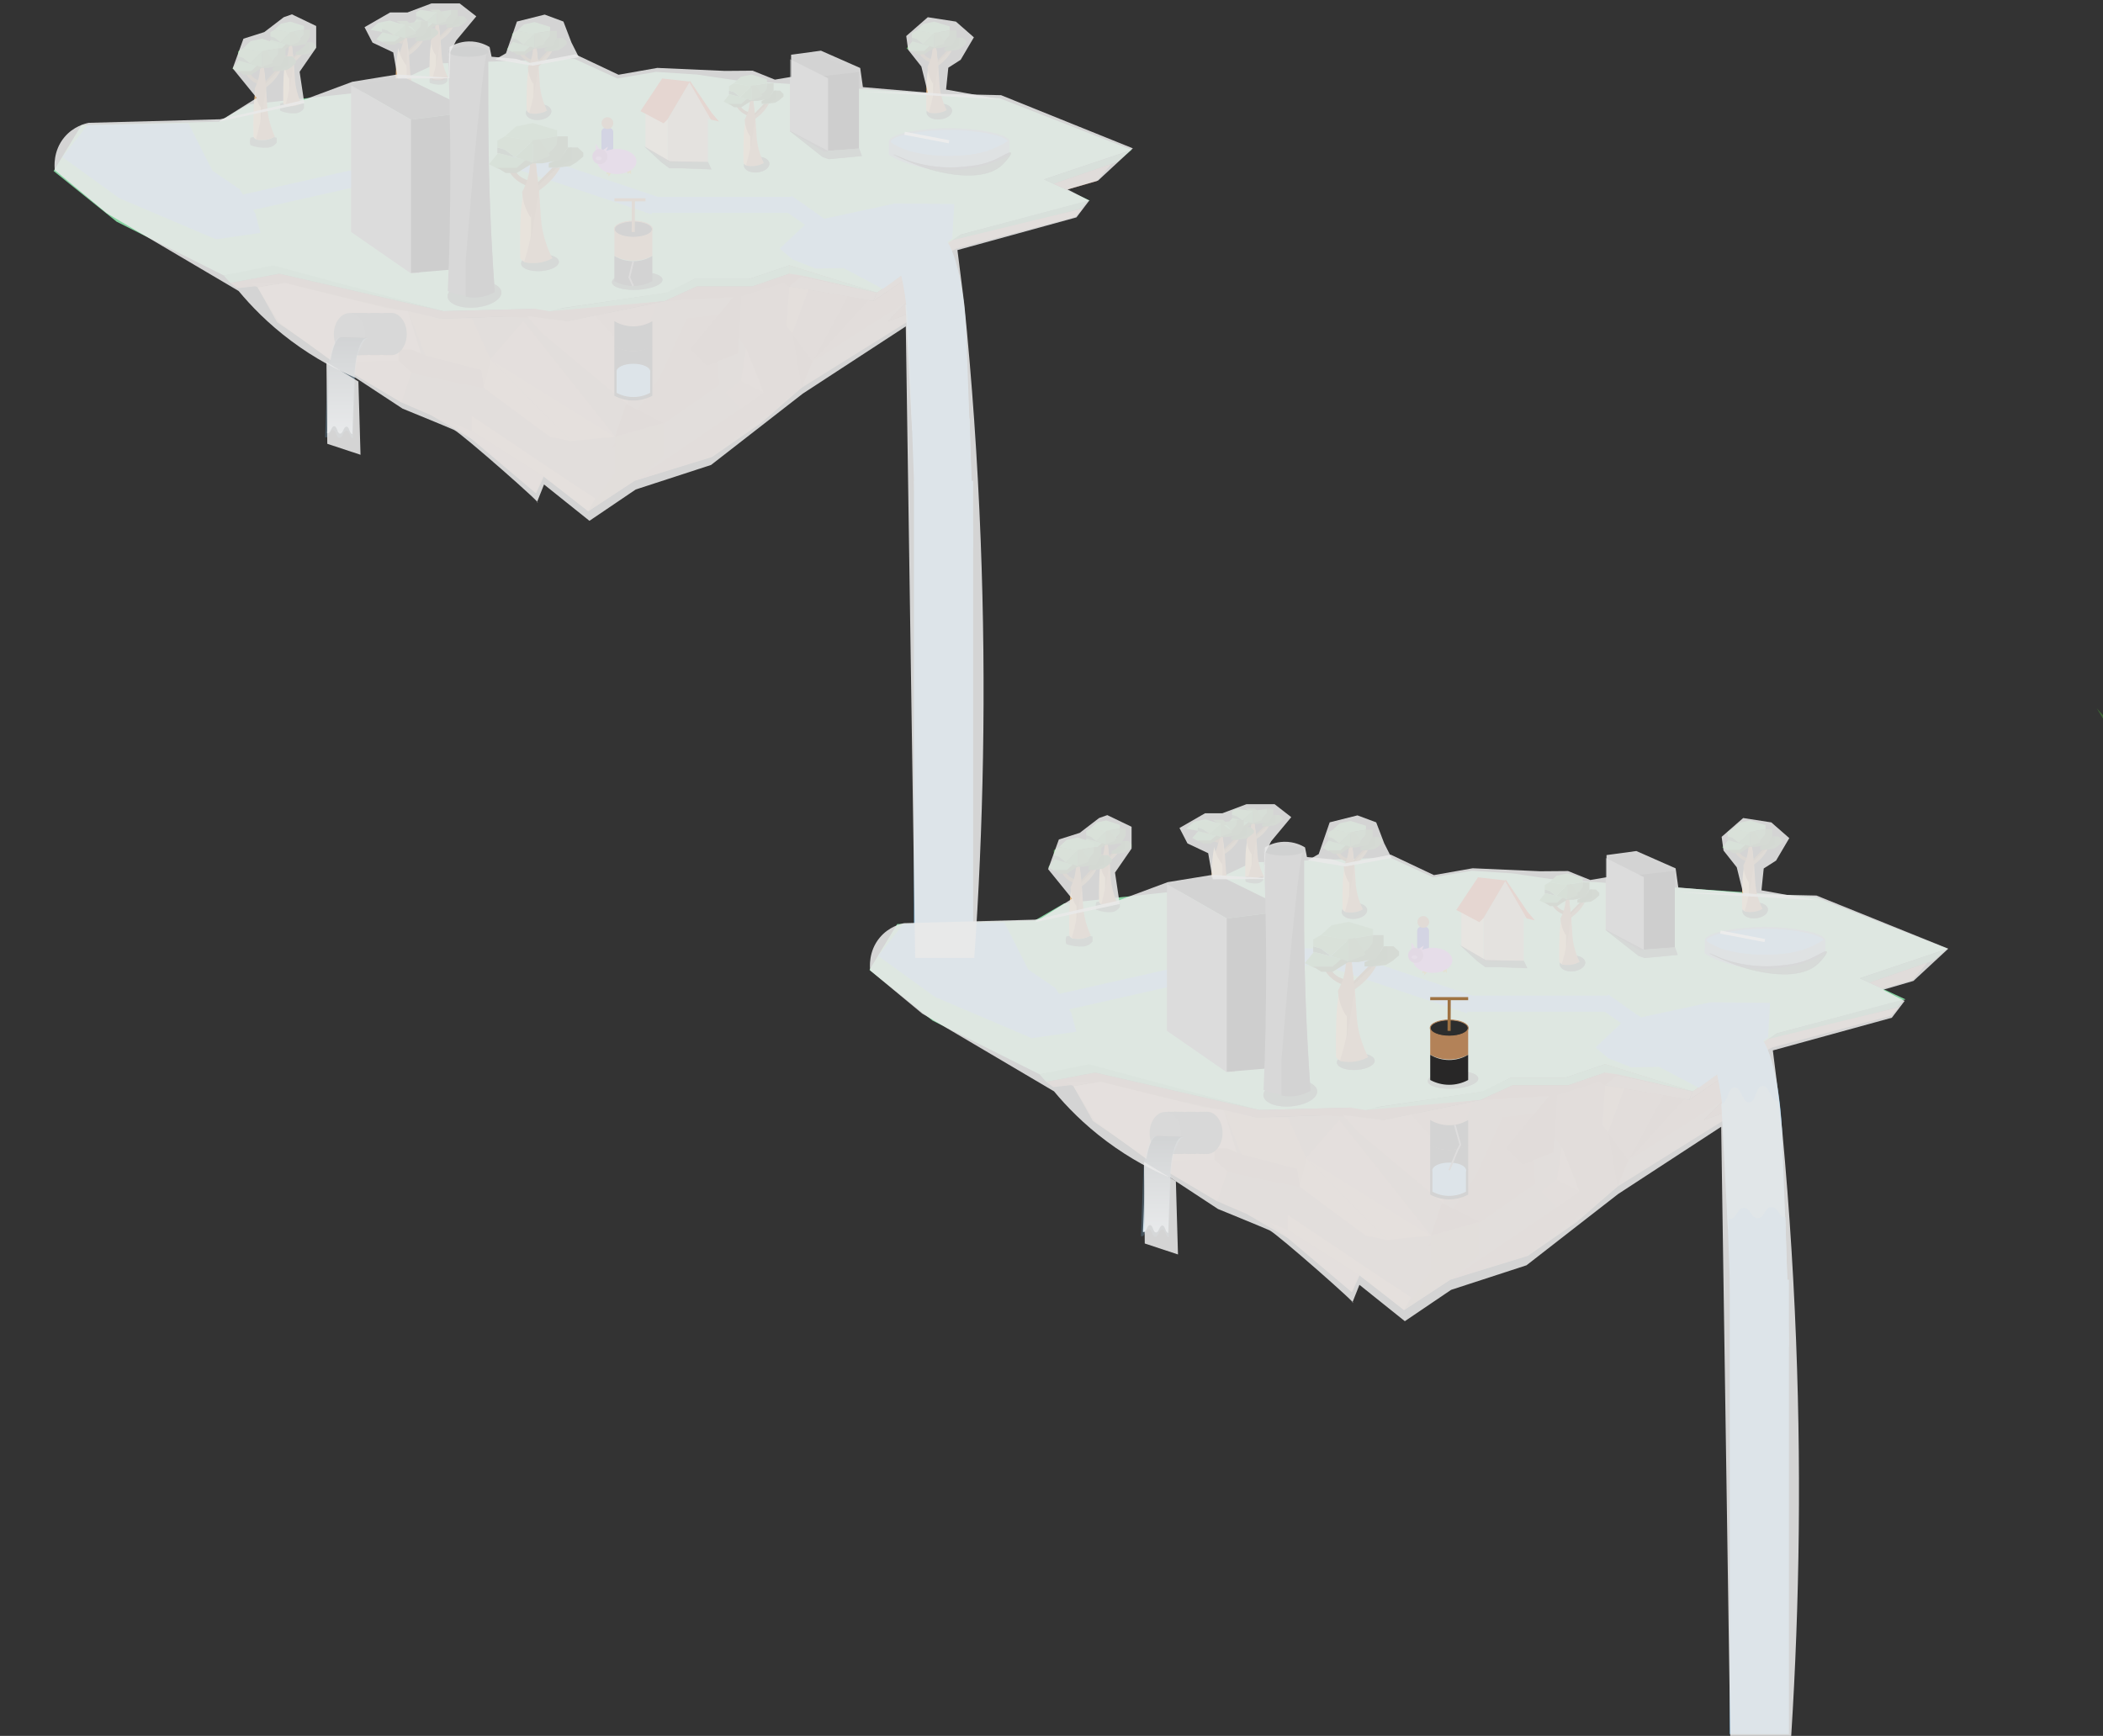 <?xml version="1.0" encoding="utf-8"?>
<!-- Generator: Adobe Illustrator 21.0.2, SVG Export Plug-In . SVG Version: 6.00 Build 0)  -->
<svg version="1.1" id="Ebene_1" xmlns="http://www.w3.org/2000/svg" xmlns:xlink="http://www.w3.org/1999/xlink" x="0px" y="0px"
	 viewBox="0 0 4771.6 3939.2" style="enable-background:new 0 0 4771.6 3939.2;" xml:space="preserve">
<rect x="0" y="0" width="4771.6" height="3939.2" fill="#333333" stroke="none"/>
<style type="text/css">
	.st0{fill:#87D4A2;}
	.st1{opacity:0.68;fill:#272828;stroke:#272828;stroke-miterlimit:10;enable-background:new    ;}
	.st2{fill:#525252;}
	.st3{fill:#3E6636;}
	.st4{fill:#52956E;}
	.st5{fill:#9D7766;}
	.st6{fill:#AE8775;}
	.st7{fill:#A47A69;}
	.st8{fill:#A67C6B;}
	.st9{fill:#AE8673;}
	.st10{fill:#6FBF88;}
	.st11{fill:#A07A69;}
	.st12{fill:#A67D6C;}
	.st13{fill:#A37968;}
	.st14{fill:#B78D78;}
	.st15{fill:#A9806F;}
	.st16{fill:#AB8270;}
	.st17{fill:#9F7665;}
	.st18{fill:#B58C77;}
	.st19{fill:#BC927D;}
	.st20{fill:#BD947E;}
	.st21{fill:#B18773;}
	.st22{fill:#C09781;}
	.st23{fill:#C29982;}
	.st24{fill:#A27867;}
	.st25{fill:#AC8472;}
	.st26{fill:#B98F7A;}
	.st27{fill:#C49C84;}
	.st28{fill:#C19881;}
	.st29{fill:#BB917C;}
	.st30{fill:#5E5E5E;}
	.st31{fill:#80BEE5;stroke:#91A6B5;stroke-width:4;stroke-miterlimit:10;}
	.st32{fill:none;stroke:#FFFFFF;stroke-width:7;stroke-miterlimit:10;}
	.st33{fill:#91A6B5;stroke:#91A6B5;stroke-width:4;stroke-miterlimit:10;}
	.st34{fill:#DDAF7B;}
	.st35{opacity:0.64;fill:#272828;stroke:#272828;stroke-miterlimit:10;enable-background:new    ;}
	.st36{fill:#272828;stroke:#272828;stroke-miterlimit:10;}
	.st37{opacity:0.64;fill:#272828;enable-background:new    ;}
	.st38{fill:#4B8146;}
	.st39{fill:#76522A;}
	.st40{fill:#9F7242;}
	.st41{fill:#B38258;}
	.st42{fill:#916F46;}
	.st43{fill:#375C3E;}
	.st44{fill:#599F5C;}
	.st45{fill:#385D2E;}
	.st46{fill:#4F8E4F;}
	.st47{fill:#5CA561;}
	.st48{fill:#5FAC67;}
	.st49{fill:#4C854A;}
	.st50{fill:#345A2D;}
	.st51{fill:#272828;}
	.st52{fill:#B7AC92;}
	.st53{fill:#D1C3A1;}
	.st54{fill:#C14216;stroke:#C14216;stroke-width:3;stroke-miterlimit:10;}
	.st55{fill:#C14216;}
	.st56{fill:#CC85DD;}
	.st57{fill:#80BEE5;}
	.st58{fill:#282727;}
	.st59{fill:#2C2D2D;}
	.st60{fill:#767777;}
	.st61{fill:#BA9E2B;}
	.st62{fill:#2731AF;}
	.st63{fill:#CF7FE2;}
	.st64{fill:#AA61BC;}
	.st65{fill:#A2C9DD;}
	.st66{fill:url(#SVGID_1_);}
	.st67{fill:#141616;}
	.st68{opacity:0.24;fill:#80BEE5;enable-background:new    ;}
	.st69{fill:url(#SVGID_2_);}
	.st70{fill:none;stroke:#847E7E;stroke-width:4;stroke-miterlimit:10;}
	.st71{fill:none;stroke:#9F7242;stroke-width:7;stroke-miterlimit:10;}
	.st72{fill:#2C2D2D;stroke:#B38258;stroke-width:2;stroke-miterlimit:10;}
	.st73{display:none;fill:#80BEE5;}
	.st74{display:none;opacity:0.5;fill:#DEDEDE;enable-background:new    ;}
	.st75{opacity:0.88;fill:#EAEAEA;enable-background:new    ;}
</style>
<path class="st0" d="M4119.7,2035.9l299,117l-199,67l104,48l-292,77c-63.7,44-127.4,88-191,132c-66.3-20.7-132.6-41.3-199-62l-91,31
	h-124l-60,31l-240,35l-270,7l-386-100l-112,19l-243-122l-143-115l63-104l312-8l67-39l297-32l130-61l312-11l98,45l88-15l92,6l88,13
	L4119.7,2035.9z"/>
<ellipse transform="matrix(0.995 -9.999751e-02 9.999751e-02 0.995 -186.637 408.581)" class="st1" cx="3982.4" cy="2066" rx="28.6" ry="17.4"/>
<title>zwei_inseln_intro</title>
<path class="st2" d="M4694.2,3050.6"/>
<polygon class="st3" points="4771.6,1630.7 4771.6,1622.9 4757.5,1607.4 "/>
<polygon class="st4" points="4418.7,2152.9 4386.7,2179.9 4241.6,2230 4219.7,2219.9 "/>
<polygon class="st4" points="4319.7,2267.9 4304.7,2285.9 4035.7,2357.9 4011.8,2357.9 4031.7,2344.9 "/>
<polygon class="st5" points="4372.8,2184.7 4339.7,2223.9 4270.7,2243.4 4241.7,2229.9 "/>
<polygon class="st6" points="4290.7,2304.9 4020.7,2376.9 3957.7,2410.9 3832.7,2495.9 3840.7,2476.9 4011.7,2357.9 4307.7,2285.9 
	"/>
<polygon class="st7" points="4004.7,2383.5 3975.7,2501.9 3865.7,2541.9 3912.7,2493.9 3935.2,2424.2 "/>
<polygon class="st8" points="3934.7,2425.9 3832.7,2495.9 3774.7,2485.9 3694.7,2634.9 3912.7,2495.9 "/>
<polygon class="st9" points="3912.7,2493.9 3694.7,2632.9 3669.7,2692.9 3975.7,2501.9 3865.7,2541.9 "/>
<polygon class="st6" points="3832.7,2495.9 3641.7,2462.9 3641.7,2433.9 3840.7,2476.9 "/>
<polygon class="st4" points="3840.7,2476.9 3686.1,2443.5 3641.7,2433.9 "/>
<polygon class="st9" points="3669.7,2692.9 3577.7,2772.9 3466.7,2849.9 3290.7,2903.9 3185.7,2972.9 3085.7,2892.9 3067.7,2931.9 
	2924.7,2810.9 2828.7,2754.9 2761.7,2725.9 2611.7,2634.9 2479.7,2543.9 2435.7,2464.9 2497.7,2454.9 2850.7,2535.9 3029.7,2529.9 
	3139.7,2541.9 3359.7,2495.9 3431.7,2483.9 3551.7,2481.9 3627.7,2454.9 3641.7,2462.9 3774.7,2485.9 "/>
<polygon class="st10" points="3641.7,2433.9 3557.7,2462.9 3431.7,2462.9 3359.7,2495.9 3157.7,2518.9 3082.7,2518.9 3362.7,2476.9 
	3426.7,2445.9 3550.7,2445.9 3641.7,2414.9 3840.7,2476.9 3641.7,2414.9 "/>
<polygon class="st7" points="3669.7,2440 3840.7,2476.9 3641.7,2414.9 3641.7,2433.9 3557.7,2462.9 3431.7,2462.9 3359.7,2495.9 
	3551.7,2484.9 3641.7,2462.9 "/>
<polygon class="st11" points="3099,2516.5 3066.7,2513.5 2856.7,2518.9 2484.7,2433.9 2373.7,2454.9 2389.7,2466.9 2480.2,2456.7 
	2850.7,2535.9 3029.7,2529.9 "/>
<polygon class="st10" points="2358.7,2437.9 2373.7,2454.9 2484.7,2433.9 2856.7,2518.9 2470.7,2414.9 "/>
<polygon class="st7" points="3359.7,2495.9 3139.7,2541.9 3029.7,2529.9 3098.7,2518.9 "/>
<polygon class="st7" points="3105.2,2535.9 2989.7,2531.2 3066.7,2513.9 3098.7,2518.9 "/>
<polyline class="st0" points="3066.7,2513.9 3098.7,2518.9 3126.7,2511.9 3082.7,2484.9 "/>
<polygon class="st8" points="3676.1,2660.6 3605.6,2748.2 3478.4,2804 3600.7,2659 3679,2634.8 "/>
<polygon class="st8" points="2479.7,2455.9 2531.7,2513.9 2479.7,2495.9 2435.7,2464.9 "/>
<polygon class="st8" points="2435.7,2464.9 2417.7,2455.9 2483.7,2455.9 "/>
<polygon class="st8" points="3511.7,2524.9 3409.7,2535.9 3348.7,2668.9 3240.7,2827.9 3356.7,2773.9 3482.7,2685.9 3475.7,2608.9 
	"/>
<polygon class="st10" points="3641.7,2433.9 3669.7,2437.9 3840.7,2476.9 3641.7,2414.9 "/>
<polygon class="st12" points="3774.7,2484.9 3685.6,2470.2 3648.7,2569.9 3694.7,2632.9 "/>
<polygon class="st13" points="3694.7,2632.9 3669.7,2692.9 3648.7,2569.9 "/>
<polygon class="st14" points="3685.7,2469.9 3641.7,2462.9 3634.7,2551.9 3648.7,2569.9 "/>
<polygon class="st13" points="3774.7,2484.9 3821.1,2493.9 3694.7,2632.9 "/>
<polygon class="st15" points="3290.7,2903.9 3461.7,2849.9 3669.7,2692.9 3648.7,2569.9 3585.7,2703.9 "/>
<polygon class="st16" points="3543.7,2602.9 3585.7,2703.9 3648.7,2569.9 3634.7,2551.9 "/>
<polygon class="st12" points="3634.7,2551.9 3543.7,2602.9 3525.7,2576.9 3532.9,2484.9 3627.7,2454.9 3641.7,2462.9 "/>
<polygon class="st17" points="3525,2614.5 3454.9,2641.9 3418.7,2604.6 3516.6,2484.9 3532.7,2484.9 "/>
<polygon class="st18" points="3583.7,2703.9 3532.7,2676.9 3498.7,2703.9 3532.7,2739.8 "/>
<polygon class="st19" points="3583.7,2703.9 3543.7,2602.9 3532.7,2676.9 "/>
<polygon class="st20" points="3290.7,2627.9 3201.9,2528.9 3139.7,2541.9 3047.4,2530.4 3082.7,2569.9 3274.7,2729.9 "/>
<polygon class="st21" points="3341,2501.9 3290.7,2627.9 3201.7,2528.9 "/>
<polygon class="st19" points="3038.7,2541.9 2963.7,2627.9 3246.7,2803.9 "/>
<polygon class="st22" points="2963.7,2627.9 3146.7,2813.9 3246.7,2803.9 "/>
<polygon class="st23" points="3146.7,2813.9 3098.7,2803.9 2948.7,2692.9 2963.7,2627.9 "/>
<polygon class="st24" points="3355.7,2772.9 3246.7,2803.9 3271.7,2729.9 "/>
<polygon class="st25" points="3355.7,2848.9 3355.7,2772.9 3246.7,2803.9 3246.7,2884.9 3185.7,2972.9 3290.7,2903.9 "/>
<polygon class="st26" points="2922.1,2535.9 2963.7,2627.9 2948.7,2692.9 2942.7,2652.9 2816.7,2619.9 2776.6,2518.9 2850.7,2535.9 
	"/>
<polygon class="st8" points="2948.7,2692.9 2869.7,2676.9 2784.7,2658.9 2755.7,2630.9 2755.7,2605.9 2784.7,2605.9 2816.7,2619.9 
	2860.6,2631.4 2942.7,2652.9 "/>
<polygon class="st27" points="2607.7,2634.9 2755.7,2631.9 2755.7,2605.9 2784.7,2605.9 2806.2,2615.3 2776.7,2518.9 2736.3,2513.9 
	2497.7,2454.9 2435.7,2464.9 2483.7,2543.9 "/>
<polygon class="st20" points="2784.7,2657.8 2761.7,2725.9 2607.7,2634.8 2755.7,2631.9 "/>
<polygon class="st9" points="3246.7,2872.9 3205.5,2944.3 3162.7,2933.9 3140.7,2908.9 3073.7,2852.9 2923.7,2756.9 2834.7,2703.9 
	2948.7,2692.9 3132.7,2834.9 "/>
<polygon class="st28" points="3201.7,2943.9 3185.7,2972.9 3082.7,2892.9 2921.7,2790.9 2921.7,2756.9 3140.7,2903.9 "/>
<polygon class="st29" points="3082.7,2892.9 3066.7,2931.9 2878.7,2772.9 2761.7,2725.9 2921.7,2790.9 "/>
<ellipse class="st2" cx="2738.4" cy="2570.8" rx="35.5" ry="48"/>
<ellipse class="st2" cx="2731.4" cy="2570.8" rx="35.5" ry="48"/>
<ellipse class="st2" cx="2724.4" cy="2570.8" rx="35.5" ry="48"/>
<ellipse class="st2" cx="2709.4" cy="2570.8" rx="35.5" ry="48"/>
<ellipse class="st2" cx="2702.4" cy="2570.8" rx="35.5" ry="48"/>
<ellipse class="st2" cx="2695.4" cy="2570.8" rx="35.5" ry="48"/>
<ellipse class="st2" cx="2680.4" cy="2570.8" rx="35.5" ry="48"/>
<ellipse class="st2" cx="2673.4" cy="2570.8" rx="35.5" ry="48"/>
<ellipse class="st2" cx="2666.4" cy="2570.8" rx="35.5" ry="48"/>
<ellipse class="st2" cx="2666.4" cy="2570.8" rx="35.5" ry="48"/>
<ellipse class="st2" cx="2659.4" cy="2570.8" rx="35.5" ry="48"/>
<ellipse class="st2" cx="2652.4" cy="2570.8" rx="35.5" ry="48"/>
<ellipse class="st30" cx="2643.9" cy="2571.3" rx="35.5" ry="48"/>
<path class="st31" d="M3870.2,2134c-0.5,15.7,70,34.7,133.7,34.8c64.6,0.1,135.7-19.1,135.2-34.8c-0.5-16.1-76.1-28.5-134.5-28.5
	S3870.7,2117.9,3870.2,2134z"/>
<line class="st32" x1="4004.3" y1="2134.4" x2="3903.5" y2="2115.1"/>
<path class="st33" d="M3870.2,2162.2c-0.9,3.2,58.1,34.6,133.7,34.8c76.4,0.2,136.1-31.6,135.2-34.8s-55,20.3-136,20
	C3923.9,2181.9,3871,2159.2,3870.2,2162.2z"/>
<path class="st33" d="M4139.5,2134v28.2l-125.2,28.9l-144.5-28.9l0.4-25c13.2,8.1,27.3,14.7,41.9,19.8c37.2,13,68.1,12.6,97.1,11.9
	c27.8-0.7,57.3-1.7,92.6-15.6C4115,2148.1,4127.6,2141.7,4139.5,2134z"/>
<path class="st33" d="M2808.1,2025.5"/>
<path class="st34" d="M2895.9,2031.7"/>
<path class="st35" d="M4144.4,2159.6c-2.3-2.7-16.1,6.2-30.5,13.3c-28.6,14.1-53.8,16.6-79,19c-71.8,6.9-126.9-16-131.8-18.2
	c0,0-13.6-6.1-24.2-10.1l0,0c0,0,12.6,6.6,32,14.8c16.1,6.8,41.9,17.7,73,24.4l0,0c94.2,20.9,129.4-5,141-16
	C4132.2,2179.9,4147,2162.8,4144.4,2159.6z"/>
<path class="st36" d="M2289.2,2144.9"/>
<path class="st37" d="M2472,2123.7l7,1.6v11.1c-2,2.7-4.6,5-7.4,6.9c-4,2.5-8.5,4-13.1,4.5c-6.3,0.4-12.7,0.2-18.9-0.6
	c-7-0.9-13.9-2.6-20.5-5.1c-1.4-5.5-1.4-11.3,0.1-16.8l7.2-1.8c1.2,2.4,3,4.3,5.3,5.7c0.5,0.3,11.1,1.7,12.4,1.4
	c5.5,0.4,11-0.2,16.4-1.7C2464.5,2127.6,2468.4,2125.9,2472,2123.7z"/>
<path class="st37" d="M2534.6,2045.8l6.2,1.6v11.1c-1.8,2.7-4.1,5-6.7,6.9c-3.5,2.5-7.5,4-11.8,4.5c-12.1,0.9-24.2-1.1-35.3-5.7
	c-1.3-5.5-1.2-11.3,0.1-16.8l6.4-1.8c1,2.3,2.7,4.3,4.8,5.7c0.5,0.3,10,1.7,11.1,1.4c4.9,0.4,9.9-0.2,14.7-1.7
	C2527.9,2049.7,2531.4,2048,2534.6,2045.8z"/>
<polygon class="st38" points="2514.2,1879.5 2547,1916 2493.3,1879.5 "/>
<path class="st39" d="M2507.5,1941.3c-4.9-0.8-9.6-2.8-13.5-5.9c-2.2-1.6-4-3.6-5.4-5.9h-8.1c2.1,3.8,4.8,7.2,8.1,9.9
	c4.4,3.9,9.6,6.9,15.1,8.8C2504.8,1946.1,2506.1,1943.6,2507.5,1941.3z"/>
<path class="st34" d="M2497.9,1956c-0.8,4.8-1.9,11.7-2.6,20c-0.5,5.5-1.2,14-1.6,33.4c-0.1,9.8-0.3,22.5,0,37.4
	c0.7,1.9,2.1,3.5,3.8,4.4c1.4,0.8,2.9,1.2,4.5,1.2c4.5-13.3,7.3-27.1,8.4-41.2c0.6-8.2,0.6-16.5,0-24.7c-3-4.4-5.6-9-7.7-14
	C2500.4,1967.4,2498.8,1961.8,2497.9,1956z"/>
<path class="st40" d="M2513.3,1912.5l-7,3.7c-0.2,7.4-1.2,14.8-3.1,22c-1.7,6.3-4,12.3-7,18.1c0.3,6.1,1.4,12.2,3.1,18.1
	c1.8,5.9,4.4,11.6,7.7,16.9c3.5-12,5.9-24.4,7-36.9C2515.3,1940.4,2515.1,1926.4,2513.3,1912.5z"/>
<path class="st41" d="M2513.3,1917.2c1.5,22,1.2,44-1.1,65.9c-2.5,23.5-7.1,46.8-13.8,69.5c6.7,1.6,13.7,1.8,20.4,0.5
	c5.6-1,10.9-3,15.8-5.9c-4.1-8.7-7.3-17.8-9.8-27.1c-5.4-20.3-4.6-33.6-6.6-59.5C2517.4,1950.2,2515.9,1935.3,2513.3,1917.2z"/>
<path class="st39" d="M2540.9,1923c-2.8,5.5-6.4,10.5-10.6,15.1c-4.8,5.2-10.4,9.7-16.6,13.1v-5.3l21.2-22.9L2540.9,1923z"/>
<path class="st42" d="M2540.3,1923h4.5c-3,5.8-6.7,11.2-10.9,16.2c-5.7,6.8-12.3,12.6-19.7,17.4v-6.9c4.9-5,9.7-9.9,14.6-14.9
	C2532.6,1930.9,2536.5,1927,2540.3,1923z"/>
<polygon class="st43" points="2464.5,1895.4 2464.5,1903 2487.2,1908.9 2474.1,1898.3 "/>
<polygon class="st44" points="2502.4,1913.4 2465.5,1903 2453.8,1918.5 2465.5,1924.8 2490.1,1924.8 "/>
<polygon class="st45" points="2501.6,1911.7 2489.3,1923.3 2480.6,1923.3 2464.5,1923.3 2475,1930.3 2489.3,1930.3 2509.7,1916.8 
	"/>
<polygon class="st46" points="2509.7,1916 2487.2,1908.9 2509.7,1886 "/>
<polygon class="st47" points="2509.7,1886 2474.1,1880.1 2464.5,1886 2464.5,1895.4 2474.1,1898.3 2487.2,1908.9 "/>
<polygon class="st48" points="2540.9,1880.1 2540.9,1871.8 2509.7,1861.8 2488.3,1866.5 2474.1,1880.1 2505.8,1886 "/>
<polygon class="st38" points="2530.1,1903 2530.1,1908.9 2509.6,1915.7 2509.7,1886 "/>
<polygon class="st49" points="2540.9,1880.1 2517.7,1884.2 2530.1,1903 2540.9,1891.2 "/>
<polygon class="st3" points="2550.3,1908.7 2560.4,1908.7 2567.7,1916 2567.7,1921.6 2559,1929.5 2550.3,1935.2 2533.2,1937.3 
	2550.3,1922.7 "/>
<polygon class="st50" points="2547.2,1908.7 2552.4,1908.7 2552.4,1916.6 2552.4,1927.6 2543.6,1931.3 2533.2,1937.3 2522,1937.3 
	2522,1931.3 2531.5,1926.5 2542.9,1916.3 "/>
<polygon class="st3" points="2540.9,1880.1 2554.4,1880.1 2554.4,1895.4 2544.7,1912.5 2521.7,1917.2 2505.8,1917.2 2530.1,1907.7 
	2540.2,1890.7 "/>
<polygon class="st40" points="2513,1917.2 2507.5,1986.7 2507.5,2021.4 2517.7,1954.8 "/>
<polygon class="st38" points="2450.6,1921.6 2490,1965.4 2425.7,1921.6 "/>
<path class="st39" d="M2442.5,1995.8c-5.9-1-11.5-3.4-16.3-7.1c-2.5-2-4.7-4.4-6.5-7.1h-9.7c2.6,4.5,5.9,8.5,9.7,12
	c5.3,4.7,11.5,8.3,18.2,10.6C2439.5,2001.3,2441.1,1998.6,2442.5,1995.8z"/>
<path class="st34" d="M2431.1,2013.4c-0.9,5.8-2.1,14.1-3.1,24c-0.7,6.6-1.5,16.7-1.9,40.1c-0.3,11.7-0.3,26.9,0,44.9
	c0.9,2.3,2.5,4.2,4.6,5.4c1.7,0.9,3.5,1.5,5.4,1.5c8.5-25.5,11.9-52.4,9.9-79.2c-3.6-5.3-6.7-10.9-9.3-16.7
	C2434.1,2027,2432.2,2020.3,2431.1,2013.4z"/>
<path class="st40" d="M2449.6,1961.1l-8.4,4.6c-0.2,8.9-1.5,17.7-3.8,26.2c-2.1,7.5-4.9,14.8-8.4,21.8c0.4,7.4,1.6,14.7,3.8,21.8
	c2.2,7.1,5.3,14,9.2,20.3c4.2-14.5,7-29.3,8.4-44.3C2451.9,1994.8,2451.7,1977.9,2449.6,1961.1z"/>
<path class="st41" d="M2449.6,1966.8c1.8,26.3,1.4,52.8-1.3,79c-3,28.2-8.5,56.1-16.6,83.3c8,1.9,16.3,2.1,24.4,0.7
	c6.7-1.2,13.1-3.6,18.9-7.1c-4.9-10.4-8.8-21.3-11.8-32.5c-6.5-24.3-5.6-40.2-7.9-71.3C2454.5,2006.4,2452.7,1988.6,2449.6,1966.8z"
	/>
<path class="st39" d="M2482.6,1973.9c-3.5,6.5-7.7,12.6-12.7,18.1c-5.8,6.2-12.5,11.5-19.9,15.7v-6.4l25.3-27.5L2482.6,1973.9z"/>
<path class="st42" d="M2481.9,1973.9h5.3c-3.6,6.9-7.9,13.4-13,19.3c-6.8,8-14.8,15.1-23.6,20.9v-8.2l17.5-17.8
	C2472.8,1983.3,2477.4,1978.6,2481.9,1973.9z"/>
<polygon class="st43" points="2391.1,1940.7 2391.1,1949.8 2418.2,1957 2402.7,1944.3 "/>
<polygon class="st44" points="2436.4,1962.1 2392.3,1949.8 2378.3,1968.3 2392.3,1976.1 2421.7,1976.1 "/>
<polygon class="st45" points="2435.7,1960.2 2420.8,1974.1 2410.5,1974.1 2391.1,1974.1 2403.7,1982.6 2420.8,1982.6 2445.3,1966.4 
	"/>
<polygon class="st46" points="2445.3,1965.4 2418.2,1957 2445.3,1929.4 "/>
<polygon class="st47" points="2445.3,1929.4 2402.7,1922.3 2391.1,1929.4 2391.1,1940.7 2402.7,1944.3 2418.2,1957 "/>
<polygon class="st48" points="2482.6,1922.3 2482.6,1912.5 2445.3,1900.5 2419.6,1906.2 2402.7,1922.3 2440.6,1929.4 "/>
<polygon class="st38" points="2847.2,1834.6 2881.5,1868.4 2825.4,1834.6 "/>
<polygon class="st38" points="2469.7,1949.8 2469.7,1957 2445.1,1965 2445.3,1929.4 "/>
<path class="st39" d="M2840.1,1891.8c-5.1-0.7-9.9-2.6-14.2-5.5c-2.2-1.5-4.1-3.4-5.7-5.5h-8.5c2.3,3.5,5.2,6.7,8.5,9.2
	c4.7,3.7,10.1,6.4,15.8,8.2C2837.4,1896.2,2838.8,1894,2840.1,1891.8z"/>
<path class="st34" d="M2830.1,1905.5c-0.8,4.5-1.9,10.8-2.8,18.5c-0.6,5.1-1.3,13-1.7,30.9c-0.2,9-0.3,20.8,0,34.7
	c0.9,1.8,2.3,3.2,4.1,4.1c1.5,0.8,3.1,1.2,4.7,1.2c4.7-12.3,7.6-25.1,8.8-38.2c0.6-7.6,0.6-15.3,0-22.9c-3.1-4-5.9-8.3-8.1-12.9
	C2832.8,1916,2831.1,1910.8,2830.1,1905.5z"/>
<path class="st40" d="M2846.3,1865.1l-7.3,3.5c-0.2,6.9-1.3,13.7-3.3,20.3c-1.8,5.8-4.3,11.5-7.3,16.8c0.3,5.7,1.4,11.4,3.3,16.8
	c1.9,5.6,4.6,10.8,8,15.7c3.6-11.1,6.1-22.6,7.3-34.2C2848.3,1891,2848.1,1878,2846.3,1865.1z"/>
<path class="st41" d="M2846.3,1869.5c1.6,20.4,1.2,40.8-1.2,61.1c-2.6,21.9-7.4,43.5-14.5,64.4c7,1.5,14.3,1.7,21.3,0.5
	c5.8-0.9,11.3-2.7,16.5-5.5c-4.3-8-7.7-16.4-10.3-25.1c-5.6-18.7-4.9-31.1-6.9-55.1C2850.5,1900.2,2849.1,1886.3,2846.3,1869.5z"/>
<path class="st39" d="M2875,1875c-3,5.2-6.7,9.9-11.1,14c-5.1,4.9-11,9-17.3,12.2v-4.9l22.1-21.3L2875,1875z"/>
<path class="st42" d="M2874.5,1875h4.7c-3.2,5.4-7,10.4-11.3,15c-6.1,6.3-13,11.7-20.6,16.1v-6.4c5.1-4.6,10.1-9.2,15.3-13.8
	C2866.6,1882.2,2870.5,1878.6,2874.5,1875z"/>
<polygon class="st43" points="2795.2,1849.3 2795.2,1856.4 2818.9,1861.9 2805.3,1852 "/>
<polygon class="st44" points="2834.9,1865.9 2796.3,1856.4 2784,1870.7 2796.3,1876.6 2822,1876.6 "/>
<polygon class="st45" points="2834.1,1864.4 2821.2,1875.2 2812.1,1875.2 2795.2,1875.2 2806.3,1881.7 2821.2,1881.7 2842.5,1869.1 
	"/>
<polygon class="st46" points="2842.5,1868.4 2818.9,1861.9 2842.5,1840.6 "/>
<polygon class="st47" points="2842.5,1840.6 2805.3,1835.1 2795.2,1840.6 2795.2,1849.3 2805.3,1852 2818.9,1861.9 "/>
<polygon class="st49" points="2482.6,1922.3 2454.7,1927.3 2469.7,1949.8 2482.6,1935.7 "/>
<polygon class="st38" points="2863.8,1856.4 2863.8,1861.9 2842.3,1868.2 2842.5,1840.6 "/>
<polygon class="st49" points="2875,1835.1 2850.8,1839 2863.8,1856.4 2875,1845.5 "/>
<polygon class="st3" points="2892.4,1849.3 2902.5,1849.3 2909.9,1855.8 2909.9,1860.8 2901.2,1867.9 2892.4,1872.9 2875,1875 
	2892.4,1861.9 "/>
<polygon class="st50" points="2889.2,1849.3 2894.5,1849.3 2894.5,1856.4 2894.5,1866.2 2885.7,1869.5 2875,1875 2863.8,1875 
	2863.8,1869.5 2873.4,1865.2 2884.8,1856.2 "/>
<polygon class="st3" points="2875,1835.1 2889.2,1835.1 2889.2,1849.3 2879.1,1865.1 2855,1869.5 2838.4,1869.5 2863.8,1860.8 
	2874.4,1844.9 "/>
<polygon class="st40" points="2846.1,1869.5 2840.1,1933.9 2840.1,1966 2850.8,1904.4 "/>
<polygon class="st3" points="2863.8,1861.9 2863.8,1856.4 2875,1845.5 "/>
<polygon class="st38" points="2774.9,1860.3 2813.4,1898.3 2750.5,1860.3 "/>
<polygon class="st3" points="2502.4,1940.7 2514,1940.7 2522.4,1949.1 2522.4,1955.6 2512.5,1964.7 2502.4,1971.2 2482.6,1973.9 
	2502.4,1957 "/>
<polygon class="st50" points="2498.7,1940.7 2504.8,1940.7 2504.8,1949.8 2504.8,1962.5 2494.8,1966.8 2482.6,1973.9 2469.7,1973.9 
	2469.7,1966.8 2480.7,1961.3 2493.8,1949.5 "/>
<path class="st40" d="M2774,1894.6l-8.2,3.9c-0.2,7.7-1.5,15.4-3.8,22.8c-2,6.6-4.8,12.9-8.2,18.9c0.4,6.4,1.6,12.8,3.8,18.9
	c2.2,6.2,5.2,12.2,9,17.6C2775.2,1950.2,2777.8,1922.2,2774,1894.6L2774,1894.6z"/>
<path class="st39" d="M2806.2,1905.6c-3.4,5.8-7.6,11.1-12.4,15.7c-5.8,5.5-12.3,10.1-19.4,13.7v-5.5l24.8-23.9L2806.2,1905.6z"/>
<path class="st42" d="M2805.5,1905.6h5.2c-3.6,6.1-7.8,11.7-12.7,16.7c-6.8,7.1-14.6,13.2-23.1,18.1v-7.1l17.2-15.5
	C2796.6,1913.7,2801.1,1909.7,2805.5,1905.6z"/>
<polygon class="st3" points="2482.6,1922.3 2498.7,1922.3 2498.7,1940.7 2487.2,1961.2 2459.5,1966.8 2440.6,1966.8 2469.7,1955.5 
	2481.9,1935 "/>
<polygon class="st40" points="2449.3,1966.8 2442.5,2050.1 2442.5,2091.8 2454.7,2012 "/>
<polygon class="st3" points="2469.7,1957 2469.7,1949.8 2482.6,1935.7 "/>
<path class="st34" d="M3559.7,2069.9"/>
<polygon class="st48" points="2772.8,1880.5 2772.8,1870.9 2734.9,1859.2 2708.7,1864.7 2691.5,1880.5 2730.1,1887.4 "/>
<polygon class="st48" points="2816.7,1891.2 2816.7,1882.6 2780.3,1872.2 2755,1877.1 2738.5,1891.2 2775.6,1897.3 "/>
<polygon class="st38" points="2793.6,1884.8 2793.6,1890.9 2769.4,1897.9 2769.7,1867.1 "/>
<polygon class="st49" points="2806.2,1860.9 2779,1865.2 2793.6,1884.8 2806.2,1872.6 "/>
<polygon class="st3" points="2825.7,1876.8 2836.9,1876.8 2845.2,1884.1 2845.2,1889.8 2835.4,1897.7 2825.7,1903.3 2806.2,1905.6 
	2825.7,1890.9 "/>
<polygon class="st50" points="2822,1876.8 2828,1876.8 2828,1884.8 2828,1895.8 2818,1899.5 2806.2,1905.6 2793.6,1905.6 
	2793.6,1899.5 2804.4,1894.7 2817.2,1884.5 "/>
<polygon class="st3" points="2806.2,1860.9 2822,1860.9 2822,1876.8 2810.7,1894.6 2783.6,1899.5 2765.1,1899.5 2793.6,1889.7 
	2805.5,1871.9 "/>
<polygon class="st40" points="2773.6,1899.5 2767,1971.6 2767,2007.7 2779,1938.6 "/>
<polygon class="st3" points="2793.6,1890.9 2793.6,1884.8 2806.2,1872.6 "/>
<path class="st41" d="M2773.9,1899.5c1.8,22.8,1.4,45.8-1.3,68.5c-2.9,24.6-8.4,48.7-16.2,72.2c7.9,1.7,16,1.9,23.9,0.6
	c6.5-1,12.7-3.1,18.5-6.1c-4.8-9-8.6-18.4-11.5-28.1c-6.3-21.1-5.5-34.9-7.7-61.8C2778.7,1933.9,2777,1918.3,2773.9,1899.5z"/>
<path class="st39" d="M2768.8,1903.1c-7-1-13.7-3.6-19.6-7.5c-3-2.1-5.7-4.6-7.9-7.5h-11.8c3.2,4.9,7.1,9.3,11.8,12.9
	c6.6,5.1,14,8.9,21.9,11.3C2765.1,1909.1,2767,1906.1,2768.8,1903.1z"/>
<path class="st34" d="M2755,1921.9c-1.1,6.2-2.7,15-3.8,25.7c-0.8,7.1-1.8,18-2.3,42.8c-0.3,12.5-0.3,28.8,0,47.9
	c1.2,2.5,3.1,4.5,5.6,5.7c2,1,4.3,1.6,6.5,1.7c10.3-26.9,14.5-55.8,12.1-84.5c-4.4-5.5-8.1-11.5-11.2-17.9
	C2758.7,1936.4,2756.4,1929.3,2755,1921.9z"/>
<polygon class="st43" points="2717.6,1878 2717.6,1886 2744.1,1892.1 2728.9,1881.1 "/>
<polygon class="st44" points="2762,1896.6 2718.7,1886 2705,1901.9 2718.7,1908.6 2747.6,1908.6 "/>
<polygon class="st45" points="2761.2,1894.9 2746.7,1907 2736.5,1907 2717.6,1907 2730,1914.3 2746.7,1914.3 2770.6,1900.3 "/>
<path class="st51" d="M2806.7,2037.2"/>
<polygon class="st46" points="2770.6,1899.4 2744.1,1892.1 2770.6,1868.3 "/>
<polygon class="st47" points="2770.6,1868.3 2728.9,1862.1 2717.6,1868.3 2717.6,1878 2728.9,1881.1 2744.1,1892.1 "/>
<rect x="3366" y="2081.3" class="st52" width="91.3" height="99.6"/>
<polygon class="st52" points="3415.6,1998 3464.8,2083.4 3366.3,2083.4 "/>
<polygon class="st53" points="3366,2083.4 3315.6,2059.7 3315.6,2147 3366,2180.9 "/>
<polygon class="st54" points="3415.7,1997.5 3465.1,2082.9 3478.4,2086 3465.1,2070.6 "/>
<polygon class="st55" points="3416.2,1998 3366,2083.4 3356.6,2092.6 3304.3,2064.9 3353.5,1990.9 "/>
<polygon class="st56" points="3202.6,2155.1 3202.6,2139 3215.6,2157.7 "/>
<rect x="3153.4" y="2053.5" transform="matrix(0.317 -0.948 0.948 0.317 58.401 4529.589)" class="st57" width="42.1" height="341.5"/>
<path class="st58" d="M2581.9,2791.9"/>
<polygon class="st59" points="3643.3,1946.9 3711,1938 3800.1,1976.1 3719.6,1985.1 "/>
<polygon points="3800.1,2149.8 3719.6,2155.8 3719.6,1985.1 3800.1,1976.1 "/>
<polygon class="st60" points="3729.8,1990.4 3643.3,1946.9 3643.3,2110.2 3718.7,2155.8 3729.8,2155.8 "/>
<rect x="2378.3" y="2204.2" transform="matrix(0.976 -0.22 0.22 0.976 -424.896 632.216)" class="st57" width="495.5" height="39.2"/>
<polygon class="st61" points="3237.8,2206.5 3231,2213.3 3231.7,2206.7 3226.9,2208.4 3228.6,2203 "/>
<path class="st62" d="M3232.9,2157.9h-7.9c-5.2,0-9.5-4.2-9.5-9.5v-35.9c0-5.2,4.2-9.5,9.5-9.5h7.9c5.2,0,9.5,4.2,9.5,9.5v35.9
	C3242.4,2153.6,3238.2,2157.9,3232.9,2157.9z"/>
<ellipse class="st63" cx="3250.8" cy="2179.2" rx="44.5" ry="28.4"/>
<polygon class="st56" points="3217.2,2154.4 3230.7,2145.5 3222.3,2166.6 "/>
<circle class="st64" cx="3212.1" cy="2168" r="17.2"/>
<ellipse class="st56" cx="3209.3" cy="2172.1" rx="6.7" ry="4.1"/>
<circle class="st40" cx="3229.4" cy="2092.1" r="13.3"/>
<rect x="2862.4" y="2151.9" class="st57" width="166.3" height="38.5"/>
<rect x="3315.6" y="2259.3" class="st57" width="333.1" height="36.5"/>
<rect x="3661.1" y="2250.1" transform="matrix(0.575 -0.819 0.819 0.575 -319.891 3991.319)" class="st57" width="36.5" height="106.5"/>
<path class="st57" d="M4043,2560c-6.6-121.2-34.4-216-64.3-214.9l-14.5,0.5l-5.9,0.2l-110.2,4c30-1.1,58,94.6,64.4,216.7h0.1
	l13.9,385.5c15.4-1.5,14-45.6,29.8-46.2c16-0.6,17.6,44.5,33.5,43.9s14.3-45.6,30.3-46.2c16-0.6,17.6,44.5,33.5,43.9
	c1.2-0.1,2.4-0.4,3.4-0.9l-13.9-386.6L4043,2560z"/>
<path class="st65" d="M4036.3,2497.5c-1.1,0.5-2.2,0.8-3.4,0.8c-16,0.8-17.8-35-33.8-34.2s-14.1,36.7-30.1,37.5s-17.8-35-33.8-34.2
	c-15.8,0.8-14.1,35.9-29.6,37.4l14.9,284.7l130.7-6.8L4036.3,2497.5z"/>
<path class="st57" d="M3925.5,2766c15.7-0.4,15.1-24.7,30.8-25.1c15.7-0.4,16.4,23.8,32.2,23.3c15.7-0.5,15.1-24.7,30.8-25.1
	c15.6-0.4,16.4,23.3,31.7,23.3l3.9,137.4l0.4,14.3l3.7,130.9c0.4,15.7-4.9,28.7-11.9,28.9l-2.5,0.1c-7,0.2-13-12.5-13.5-28.2
	l-3.3-118.1c-0.2-7.1-2.9-12.7-6-12.6h-0.3c-3.1,0.1-5.5,5.9-5.3,12.9l5.1,178.9c0.7,25.5-7.9,46.6-19.2,47l-4.1,0.1
	c-11.3,0.3-21.1-20.3-21.9-45.8l-5.1-178.9c-0.2-7.1-2.9-12.7-6-12.6c-3.1,0.1-5.5,5.9-5.3,12.9l2.9,102.1
	c0.5,18.6-5.8,33.9-14,34.2l-3,0.1c-8.2,0.2-15.4-14.8-15.9-33.3l-3.2-114.9l-1.6-56.7l-2.7-95.4
	C3923.2,2765.9,3924.4,2766,3925.5,2766z"/>
<rect x="3924.8" y="2903.9" class="st57" width="134.2" height="1031.2"/>
<path class="st1" d="M2924.5,2451.6c33.4-3.2,61.9,7.4,63.7,23.5c1.7,16.2-24,31.8-57.4,35s-61.9-7.4-63.7-23.5
	S2891.1,2454.7,2924.5,2451.6z"/>
<linearGradient id="SVGID_1_" gradientUnits="userSpaceOnUse" x1="2695.29" y1="4839.86" x2="2695.29" y2="5059.766" gradientTransform="matrix(1 0 0 -1 -56.99 7637.66)">
	<stop  offset="0" style="stop-color:#FFFFFF"/>
	<stop  offset="1" style="stop-color:#000000"/>
</linearGradient>
<path class="st66" d="M2598.4,2655.5c2.5-43.9,14.5-78.1,27.6-77.6l6.3,0.2l2.6,0.1l48.4,1.7c-13.2-0.5-25.2,34.1-27.6,78.3h-0.1
	l-5,139.6c-6.8-0.6-6.3-16.5-13.2-16.8s-7.6,16.1-14.6,15.8s-6.4-16.6-13.4-16.8c-7-0.3-7.6,16.1-14.6,15.8c-0.5,0-1-0.1-1.5-0.3
	L2598.4,2655.5L2598.4,2655.5z"/>
<polygon class="st59" points="2647.7,2006.4 2768.3,1988.1 2927,2065.9 2783.5,2084.3 "/>
<polygon class="st60" points="2801.8,2095.1 2647.7,2006.4 2647.7,2339.2 2782,2432.3 2801.8,2432.3 "/>
<polygon points="2927,2420.1 2783.5,2432.3 2783.5,2084.3 2927,2065.9 "/>
<path class="st2" d="M2973.4,2473.2c-16.4,7.5-34.2,11.5-52.2,11.6c-18.7,0.1-37.2-3.9-54.2-11.6c4-91.7,5.9-187.2,5.8-286.4
	c-0.1-90.1-2.3-177.2-5.8-261.2c15.1,4,30.7,5.9,46.4,5.8c15-0.1,30-2.1,44.6-5.8c-1.1,84.9-0.4,172.6,2,263.2
	C2962.4,2287,2967.2,2382,2973.4,2473.2z"/>
<path class="st51" d="M2957.5,1930.6c-3.5,0-11.1,42.3-30.7,247.3c-6.3,74.8-12.6,149.6-18.9,224.4v83.8c12,2.5,24.4,2.5,36.5,0.1
	c10.2-2,20.1-5.6,29.1-10.7c-4.7-62.9-10.8-158.1-13.1-274.8C2957.2,2040.2,2961.1,1930.6,2957.5,1930.6z"/>
<ellipse class="st67" cx="2913.7" cy="1929.9" rx="45.5" ry="11.6"/>
<path class="st68" d="M2594.1,2659.2c2.7-45.8,15.8-81.4,30.2-80.9l7,0.2l2.9,0.1l53.2,1.9c-14.5-0.5-27.6,35.5-30.2,81.6h-0.1
	l-5.2,145.5c-7.5-0.6-6.9-17.3-14.6-17.5s-8.3,16.7-16,16.5s-7.1-17.3-14.8-17.6s-8.3,16.7-16,16.5c-0.6,0-1.1-0.1-1.7-0.4
	L2594.1,2659.2L2594.1,2659.2z"/>
<path class="st1" d="M3293.9,2430.9c31.4-2.1,58.2,4.9,59.8,15.7s-22.5,21.2-53.9,23.3s-58.2-4.9-59.8-15.7
	S3262.5,2433,3293.9,2430.9z"/>
<ellipse transform="matrix(0.995 -9.999751e-02 9.999751e-02 0.995 -191.324 317.668)" class="st1" cx="3073.1" cy="2067.3" rx="28.6" ry="17.4"/>
<polygon class="st38" points="3069.3,1882.1 3106.3,1921.6 3045.7,1882.1 "/>
<path class="st39" d="M3061.7,1949c-5.5-0.9-10.8-3.1-15.3-6.4c-2.4-1.8-4.5-3.9-6.1-6.4h-9.2c2.4,4.1,5.5,7.7,9.2,10.8
	c5,4.2,10.8,7.5,17,9.6C3058.7,1954.1,3060.2,1951.5,3061.7,1949z"/>
<path class="st34" d="M3050.9,1965c-0.9,5.3-2,12.7-3,21.7c-0.6,6-1.4,15.2-1.8,36.2c-0.2,10.6-0.3,24.3,0,40.5
	c0.9,2,2.4,3.7,4.3,4.8c1.6,0.8,3.3,1.3,5.1,1.4c5-14.4,8.2-29.4,9.4-44.6c0.7-8.9,0.7-17.9,0-26.8c-3.4-4.7-6.3-9.8-8.7-15.1
	C3053.7,1977.3,3051.9,1971.2,3050.9,1965z"/>
<path class="st40" d="M3068.3,1917.7l-7.9,4.1c-0.2,8-1.4,16-3.6,23.7c-1.9,6.8-4.6,13.4-7.9,19.7c0.3,6.7,1.6,13.3,3.6,19.7
	c2.1,6.4,5,12.6,8.6,18.3c3.9-13,6.6-26.4,7.9-40C3070.5,1948.1,3070.2,1932.8,3068.3,1917.7z"/>
<path class="st41" d="M3068.3,1922.8c3.7,49.5-2,99.2-16.8,146.6c7.6,1.7,15.4,1.9,23,0.6c6.3-1,12.3-3.2,17.8-6.4
	c-4.6-9.4-8.3-19.2-11.1-29.3c-6.1-21.9-5.3-36.3-7.4-64.4C3072.9,1958.7,3071.3,1942.5,3068.3,1922.8z"/>
<path class="st39" d="M3099.3,1929.2c-3.2,6-7.2,11.5-11.9,16.4c-5.4,5.7-11.8,10.5-18.7,14.2v-5.7l23.9-24.9H3099.3z"/>
<path class="st42" d="M3098.7,1929.2h5c-3.4,6.3-7.5,12.1-12.2,17.5c-6.5,7.3-13.9,13.6-22.2,18.8v-7.4c5.5-5.3,11-10.7,16.5-16.2
	C3090.2,1937.7,3094.5,1933.5,3098.7,1929.2z"/>
<polygon class="st43" points="3013.2,1899.3 3013.2,1907.6 3038.7,1914 3024.1,1902.5 "/>
<polygon class="st44" points="3055.9,1918.7 3014.3,1907.6 3001.1,1924.3 3014.3,1931.2 3042.1,1931.2 "/>
<polygon class="st45" points="3055.1,1916.9 3041.2,1929.5 3031.4,1929.5 3013.2,1929.5 3025.1,1937.2 3041.2,1937.2 3064.2,1922.5 
	"/>
<polygon class="st46" points="3064.2,1921.6 3038.7,1914 3064.2,1889.1 "/>
<polygon class="st47" points="3064.2,1889.1 3024.1,1882.8 3013.2,1889.1 3013.2,1899.3 3024.1,1902.5 3038.7,1914 "/>
<polygon class="st48" points="3099.3,1882.8 3099.3,1873.8 3064.2,1863 3040,1868.1 3024.1,1882.8 3059.8,1889.1 "/>
<polygon class="st38" points="3087.2,1907.6 3087.2,1914 3064,1921.3 3064.2,1889.1 "/>
<polygon class="st49" points="3099.3,1882.8 3073.1,1887.2 3087.2,1907.6 3099.3,1894.9 "/>
<polygon class="st3" points="3118.1,1899.3 3128.9,1899.3 3136.9,1907 3136.9,1912.8 3127.5,1921.1 3118.1,1926.9 3099.3,1929.3 
	3118.1,1914 "/>
<polygon class="st50" points="3114.6,1899.3 3120.3,1899.3 3120.3,1907.6 3120.3,1919.1 3110.8,1922.9 3099.3,1929.3 3087.2,1929.3 
	3087.2,1922.9 3097.6,1917.9 3109.9,1907.3 "/>
<polygon class="st3" points="3099.3,1882.8 3114.6,1882.8 3114.6,1899.3 3103.8,1917.8 3077.6,1922.9 3059.8,1922.9 3087.2,1912.7 
	3098.7,1894.2 "/>
<polygon class="st40" points="3068,1922.9 3061.7,1998.2 3061.7,2035.8 3073.1,1963.7 "/>
<polygon class="st3" points="3087.2,1914 3087.2,1907.6 3099.3,1894.9 "/>
<path class="st33" d="M3030,2064.8"/>
<polygon class="st38" points="3976,1880.9 4013,1920.4 3952.4,1880.9 "/>
<path class="st39" d="M3968.4,1947.9c-5.5-0.9-10.8-3.1-15.3-6.4c-2.4-1.8-4.5-3.9-6.1-6.4h-9.2c2.4,4.1,5.5,7.7,9.2,10.8
	c5,4.2,10.8,7.5,17,9.6C3965.4,1953,3966.9,1950.4,3968.4,1947.9z"/>
<path class="st34" d="M3957.6,1963.8c-0.9,5.3-2,12.7-3,21.7c-0.6,6-1.4,15.2-1.8,36.2c-0.2,10.6-0.3,24.3,0,40.5
	c0.9,2,2.4,3.7,4.3,4.8c1.6,0.8,3.3,1.3,5.1,1.4c5-14.4,8.2-29.4,9.4-44.6c0.7-8.9,0.7-17.9,0-26.8c-3.4-4.7-6.3-9.8-8.7-15.1
	C3960.4,1976.1,3958.6,1970,3957.6,1963.8z"/>
<path class="st40" d="M3975,1916.6l-7.9,4.1c-0.2,8-1.4,16-3.6,23.7c-1.9,6.8-4.6,13.4-7.9,19.7c0.3,6.7,1.6,13.3,3.6,19.7
	c2.1,6.4,5,12.6,8.6,18.3c3.9-13,6.6-26.4,7.9-40C3977.2,1947,3976.9,1931.7,3975,1916.6z"/>
<path class="st41" d="M3975,1921.7c3.7,49.5-2,99.2-16.8,146.6c7.6,1.7,15.4,1.9,23,0.6c6.3-1,12.3-3.2,17.8-6.4
	c-4.6-9.4-8.3-19.2-11.1-29.3c-6.1-21.9-5.3-36.3-7.4-64.4C3979.6,1957.6,3978,1941.4,3975,1921.7z"/>
<path class="st39" d="M4006,1928.1c-3.2,6-7.2,11.5-11.9,16.4c-5.4,5.7-11.8,10.5-18.7,14.2v-5.7l23.9-24.9H4006z"/>
<path class="st42" d="M4005.4,1928.1h5c-3.4,6.3-7.5,12.1-12.2,17.5c-6.5,7.3-13.9,13.6-22.2,18.8v-7.4c5.5-5.3,11-10.7,16.5-16.2
	C3996.9,1936.6,4001.2,1932.4,4005.4,1928.1z"/>
<polygon class="st43" points="3919.9,1898.1 3919.9,1906.4 3945.4,1912.8 3930.8,1901.3 "/>
<polygon class="st44" points="3962.6,1917.5 3921,1906.4 3907.8,1923.1 3921,1930 3948.8,1930 "/>
<polygon class="st45" points="3961.8,1915.7 3947.9,1928.3 3938.1,1928.3 3919.9,1928.3 3931.8,1936 3947.9,1936 3970.9,1921.3 "/>
<polygon class="st46" points="3970.9,1920.4 3945.4,1912.8 3970.9,1887.9 "/>
<polygon class="st47" points="3970.9,1887.9 3930.8,1881.6 3919.9,1887.9 3919.9,1898.1 3930.8,1901.3 3945.4,1912.8 "/>
<polygon class="st48" points="4006,1881.6 4006,1872.6 3970.9,1861.8 3946.7,1866.9 3930.8,1881.6 3966.5,1887.9 "/>
<polygon class="st38" points="3993.9,1906.4 3993.9,1912.8 3970.7,1920.1 3970.9,1887.9 "/>
<polygon class="st49" points="4006,1881.6 3979.8,1886 3993.9,1906.4 4006,1893.7 "/>
<polygon class="st3" points="4024.8,1898.1 4035.6,1898.1 4043.6,1905.8 4043.6,1911.6 4034.2,1919.9 4024.8,1925.7 4006,1928.1 
	4024.8,1912.8 "/>
<polygon class="st50" points="4021.3,1898.1 4027,1898.1 4027,1906.4 4027,1917.9 4017.5,1921.7 4006,1928.1 3993.9,1928.1 
	3993.9,1921.7 4004.3,1916.7 4016.6,1906.1 "/>
<polygon class="st3" points="4006,1881.6 4021.3,1881.6 4021.3,1898.1 4010.5,1916.6 3984.3,1921.7 3966.5,1921.7 3993.9,1911.5 
	4005.4,1893 "/>
<polygon class="st40" points="3974.7,1921.7 3968.4,1997 3968.4,2034.6 3979.8,1962.5 "/>
<polygon class="st3" points="3993.9,1912.8 3993.9,1906.4 4006,1893.7 "/>
<path class="st33" d="M3936.7,2063.7"/>
<ellipse transform="matrix(0.995 -9.999751e-02 9.999751e-02 0.995 -200.744 367.744)" class="st1" cx="3567.9" cy="2186.3" rx="28.6" ry="17.4"/>
<polygon class="st38" points="3561.1,2001.1 3598.1,2040.6 3537.5,2001.1 "/>
<path class="st39" d="M3553.5,2068.1c-5.5-0.9-10.8-3.1-15.3-6.4c-2.4-1.8-4.5-3.9-6.1-6.4h-9.2c2.4,4.1,5.5,7.7,9.2,10.8
	c5,4.2,10.8,7.5,17,9.6C3550.5,2073.2,3552,2070.6,3553.5,2068.1z"/>
<path class="st34" d="M3542.7,2084c-0.9,5.3-2,12.7-3,21.7c-0.6,6-1.4,15.2-1.8,36.2c-0.2,10.6-0.3,24.3,0,40.5
	c0.9,2,2.4,3.7,4.3,4.8c1.6,0.8,3.3,1.3,5.1,1.4c5-14.4,8.2-29.4,9.4-44.6c0.7-8.9,0.7-17.9,0-26.8c-3.4-4.7-6.3-9.8-8.7-15.1
	C3545.5,2096.3,3543.7,2090.2,3542.7,2084z"/>
<path class="st40" d="M3560.1,2036.8l-7.9,4.1c-0.2,8-1.4,16-3.6,23.7c-1.9,6.8-4.6,13.4-7.9,19.7c0.3,6.7,1.6,13.3,3.6,19.7
	c2.1,6.4,5,12.6,8.6,18.3c3.9-13,6.6-26.4,7.9-40C3562.3,2067.1,3562.1,2051.9,3560.1,2036.8z"/>
<path class="st41" d="M3560.1,2041.9c3.7,49.5-2,99.2-16.8,146.6c7.6,1.7,15.4,1.9,23,0.6c6.3-1,12.3-3.2,17.8-6.4
	c-4.6-9.4-8.3-19.2-11.1-29.3c-6.1-21.9-5.3-36.3-7.4-64.4C3564.7,2077.8,3563.1,2061.6,3560.1,2041.9z"/>
<path class="st39" d="M3591.1,2048.3c-3.2,6-7.2,11.5-11.9,16.4c-5.4,5.7-11.8,10.5-18.7,14.2v-5.7l23.9-24.9H3591.1z"/>
<path class="st42" d="M3590.5,2048.3h5c-3.4,6.3-7.5,12.1-12.2,17.5c-6.5,7.3-13.9,13.6-22.2,18.8v-7.4c5.5-5.3,11-10.7,16.5-16.2
	C3582,2056.8,3586.3,2052.6,3590.5,2048.3z"/>
<polygon class="st43" points="3505,2018.3 3505,2026.6 3530.5,2033 3515.9,2021.5 "/>
<polygon class="st44" points="3547.7,2037.7 3506.1,2026.6 3492.9,2043.3 3506.1,2050.2 3533.9,2050.2 "/>
<polygon class="st45" points="3546.9,2035.9 3533,2048.5 3523.2,2048.5 3505,2048.5 3516.9,2056.2 3533,2056.2 3556,2041.5 "/>
<polygon class="st46" points="3556,2040.6 3530.5,2033 3556,2008.1 "/>
<polygon class="st47" points="3556,2008.1 3515.9,2001.8 3505,2008.1 3505,2018.3 3515.9,2021.5 3530.5,2033 "/>
<polygon class="st48" points="3591.1,2001.8 3591.1,1992.8 3556,1982 3531.8,1987.1 3515.9,2001.8 3551.6,2008.1 "/>
<polygon class="st38" points="3579,2026.6 3579,2033 3555.8,2040.3 3556,2008.1 "/>
<polygon class="st49" points="3591.1,2001.8 3564.9,2006.2 3579,2026.6 3591.1,2013.9 "/>
<polygon class="st3" points="3609.9,2018.3 3620.7,2018.3 3628.7,2026 3628.7,2031.8 3619.3,2040.1 3609.9,2045.9 3591.1,2048.3 
	3609.9,2033 "/>
<polygon class="st50" points="3606.4,2018.3 3612.1,2018.3 3612.1,2026.6 3612.1,2038.1 3602.6,2041.9 3591.1,2048.3 3579,2048.3 
	3579,2041.9 3589.4,2036.9 3601.7,2026.3 "/>
<polygon class="st3" points="3591.1,2001.8 3606.4,2001.8 3606.4,2018.3 3595.6,2036.8 3569.4,2041.9 3551.6,2041.9 3579,2031.7 
	3590.5,2013.2 "/>
<polygon class="st40" points="3559.8,2041.9 3553.5,2117.2 3553.5,2154.8 3564.9,2082.7 "/>
<polygon class="st3" points="3579,2033 3579,2026.6 3591.1,2013.9 "/>
<path class="st33" d="M3521.9,2183.8"/>
<path class="st37" d="M2861.4,1988.8l4.6,1v7.4c-1.4,1.8-3,3.3-4.9,4.5c-2.6,1.6-5.6,2.7-8.7,3c-4.2,0.3-8.4,0.1-12.5-0.4
	c-4.6-0.6-9.2-1.7-13.5-3.4c-0.9-3.6-0.9-7.5,0.1-11.1l4.7-1.2c0.8,1.6,2,2.9,3.5,3.7c0.3,0.2,7.4,1.2,8.2,0.9
	c3.6,0.3,7.3-0.1,10.8-1.1C2856.4,1991.4,2859,1990.3,2861.4,1988.8z"/>
<polygon class="st61" points="3282.9,2199 3282.9,2208.6 3278.7,2203.5 3276.6,2208.1 3273.9,2203.1 "/>
<polygon class="st1" points="3315.6,2147 3352.2,2180.9 3370.2,2194.2 3398.7,2194.2 3464.8,2196.7 3457.3,2180.9 3370.7,2179.2 "/>
<path class="st1" d="M3073.6,2390.4c23.4-1.7,43.6,5.2,45,15.5c1.4,10.2-16.4,19.9-39.8,21.6s-43.6-5.2-45-15.5
	S3050.2,2392,3073.6,2390.4z"/>
<polygon class="st38" points="3067.9,2121.1 3126.3,2181.5 3030.8,2121.1 "/>
<path class="st39" d="M3055.9,2223.4c-8.6-1.3-16.9-4.6-24.1-9.7c-3.7-2.7-6.9-6-9.6-9.7h-14.5c3.9,6.4,8.8,12,14.5,16.6
	c8,6.5,17.1,11.5,26.8,14.6L3055.9,2223.4z"/>
<path class="st34" d="M3038.9,2247.8c-1.4,8-3.2,19.4-4.7,33.1c-1,9.2-2.2,23.2-2.8,55.4c-0.3,16.2-0.5,37.2,0,61.9
	c1.4,3.2,3.8,5.7,6.8,7.3c2.5,1.3,5.2,2,8,2.1c8-21.9,13-44.9,14.9-68.3c1.1-13.6,1.1-27.3,0-40.9c-5.4-7.1-9.9-14.9-13.7-23.1
	C3043.4,2266.6,3040.5,2257.3,3038.9,2247.8z"/>
<path class="st40" d="M3066.4,2175.6l-12.5,6.2c-0.4,12.3-2.3,24.5-5.6,36.3c-3.1,10.5-7.2,20.5-12.5,30c0.5,10.2,2.4,20.3,5.6,30
	c3.3,9.9,7.9,19.3,13.6,28c6.2-19.8,10.4-40.3,12.5-61.1C3069.8,2222,3069.4,2198.6,3066.4,2175.6z"/>
<path class="st41" d="M3066.4,2183.4c2.8,36.4,2.1,72.9-1.9,109.2c-4.4,39.1-12.6,77.6-24.5,115c11.9,2.7,24.3,3,36.3,1
	c9.8-1.6,19.3-4.9,28-9.7c-7.1-14.3-13-29.4-17.6-44.8c-9.6-33.5-8.3-55.5-11.7-98.5C3073.5,2238.2,3071.1,2213.4,3066.4,2183.4z"/>
<path class="st39" d="M3115.2,2193.2c-5.1,9.2-11.5,17.6-18.8,25c-8.7,8.8-18.7,16.1-29.5,21.7v-8.6l37.7-38L3115.2,2193.2z"/>
<path class="st42" d="M3114.3,2193.2h7.9c-5.4,9.6-11.8,18.6-19.2,26.7c-10.3,11.3-22.1,21.1-35.1,28.9v-11.3l26-24.6
	C3100.8,2206.2,3107.6,2199.7,3114.3,2193.2z"/>
<polygon class="st43" points="2979.5,2147.4 2979.5,2160.1 3019.7,2169.8 2996.6,2152.2 "/>
<polygon class="st44" points="3046.9,2177 2981.2,2160.1 2960.4,2185.5 2981.2,2196.1 3025,2196.1 "/>
<polygon class="st45" points="3045.7,2174.3 3023.6,2193.5 3008.2,2193.5 2979.5,2193.5 2998.2,2205.3 3023.6,2205.3 3059.9,2182.8 
	"/>
<polygon class="st46" points="3059.9,2181.5 3019.7,2169.8 3059.9,2131.8 "/>
<polygon class="st47" points="3059.9,2131.8 2996.6,2122 2979.5,2131.8 2979.5,2147.4 2996.6,2152.2 3019.7,2169.8 "/>
<polygon class="st48" points="3115.2,2122 3115.2,2108.4 3059.9,2091.8 3021.7,2099.6 2996.6,2122 3052.9,2131.8 "/>
<polygon class="st38" points="3096.1,2160.1 3096.1,2169.8 3059.6,2181 3059.9,2131.8 "/>
<polygon class="st49" points="3115.2,2122 3074,2128.9 3096.1,2160.1 3115.2,2140.6 "/>
<polygon class="st3" points="3144.9,2147.4 3162,2147.4 3174.5,2159.1 3174.5,2168 3159.6,2180.6 3144.9,2189.6 3115.2,2193.2 
	3144.9,2169.8 "/>
<polygon class="st50" points="3139.3,2147.4 3148.4,2147.4 3148.4,2160.1 3148.4,2177.6 3133.3,2183.4 3115.2,2193.2 3096.1,2193.2 
	3096.1,2183.4 3112.6,2175.7 3132,2159.6 "/>
<polygon class="st3" points="3115.2,2122 3139.3,2122 3139.3,2147.4 3122.2,2175.6 3081,2183.4 3052.9,2183.4 3096.1,2167.8 
	3114.2,2139.6 "/>
<polygon class="st40" points="3066,2183.4 3055.9,2298.4 3055.9,2356 3074,2245.8 "/>
<polygon class="st3" points="3096.1,2169.8 3096.1,2160.1 3115.2,2140.6 "/>
<polygon class="st1" points="3643.3,2110.2 3718,2168.9 3731.9,2173.6 3806.1,2166.6 3800.1,2149.8 3729.8,2155.8 "/>
<path class="st0" d="M2268.7,223.1l299,117l-199,67l104,48l-292,77c-63.7,44-127.4,88-191,132c-66.3-20.7-132.6-41.3-199-62l-91,31
	h-124l-60,31l-240,35l-270,7l-386-100l-112,19l-243-122l-143-115l63-104l312-8l67-39l297-32l130-61l312-11l98,45l88-15l92,6l88,13
	L2268.7,223.1z"/>
<polygon class="st4" points="2567.6,340.1 2535.6,367.1 2390.5,417.2 2368.6,407.1 "/>
<polygon class="st4" points="2468.6,455.1 2453.6,473.1 2184.6,545.1 2160.7,545.1 2180.6,532.1 "/>
<polygon class="st5" points="2521.7,371.9 2488.6,411.1 2419.6,430.6 2390.6,417.1 "/>
<polygon class="st6" points="2439.6,492.1 2169.6,564.1 2106.6,598.1 1981.6,683.1 1989.6,664.1 2160.6,545.1 2456.6,473.1 "/>
<polygon class="st7" points="2153.6,570.7 2124.6,689.1 2014.6,729.1 2061.6,681.1 2084.1,611.4 "/>
<polygon class="st8" points="2083.6,613.1 1981.6,683.1 1923.6,673.1 1843.6,822.1 2061.6,683.1 "/>
<polygon class="st9" points="2061.6,681.1 1843.6,820.1 1818.6,880.1 2124.6,689.1 2014.6,729.1 "/>
<polygon class="st6" points="1981.6,683.1 1790.6,650.1 1790.6,621.1 1989.6,664.1 "/>
<polygon class="st4" points="1989.6,664.1 1835,630.7 1790.6,621.1 "/>
<polygon class="st9" points="1818.6,880.1 1726.6,960.1 1615.6,1037.1 1439.6,1091.1 1334.6,1160.1 1234.6,1080.1 1216.6,1119.1 
	1073.6,998.1 977.6,942.1 910.6,913.1 760.6,822.1 628.6,731.1 584.6,652.1 646.6,642.1 999.6,723.1 1178.6,717.1 1288.6,729.1 
	1508.6,683.1 1580.6,671.1 1700.6,669.1 1776.6,642.1 1790.6,650.1 1923.6,673.1 "/>
<polygon class="st10" points="1790.6,621.1 1706.6,650.1 1580.6,650.1 1508.6,683.1 1306.6,706.1 1231.6,706.1 1511.6,664.1 
	1575.6,633.1 1699.6,633.1 1790.6,602.1 1989.6,664.1 1790.6,602.1 "/>
<polygon class="st7" points="1818.6,627.2 1989.6,664.1 1790.6,602.1 1790.6,621.1 1706.6,650.1 1580.6,650.1 1508.6,683.1 
	1700.6,672.1 1790.6,650.1 "/>
<polygon class="st11" points="1247.9,703.7 1215.6,700.7 1005.6,706.1 633.6,621.1 522.6,642.1 538.6,654.1 629.1,643.9 
	999.6,723.1 1178.6,717.1 "/>
<polygon class="st10" points="507.6,625.1 522.6,642.1 633.6,621.1 1005.6,706.1 619.6,602.1 "/>
<polygon class="st7" points="1508.6,683.1 1288.6,729.1 1178.6,717.1 1247.6,706.1 "/>
<polygon class="st7" points="1254.1,723.1 1138.6,718.4 1215.6,701.1 1247.6,706.1 "/>
<polyline class="st0" points="1215.6,701.1 1247.6,706.1 1275.6,699.1 1231.6,672.1 "/>
<polygon class="st8" points="1825,847.8 1754.5,935.4 1627.3,991.2 1749.6,846.2 1827.9,822 "/>
<polygon class="st8" points="628.6,643.1 680.6,701.1 628.6,683.1 584.6,652.1 "/>
<polygon class="st8" points="584.6,652.1 566.6,643.1 632.6,643.1 "/>
<polygon class="st8" points="1660.6,712.1 1558.6,723.1 1497.6,856.1 1389.6,1015.1 1505.6,961.1 1631.6,873.1 1624.6,796.1 "/>
<polygon class="st10" points="1790.6,621.1 1818.6,625.1 1989.6,664.1 1790.6,602.1 "/>
<polygon class="st12" points="1923.6,672.1 1834.5,657.4 1797.6,757.1 1843.6,820.1 "/>
<polygon class="st13" points="1843.6,820.1 1818.6,880.1 1797.6,757.1 "/>
<polygon class="st14" points="1834.6,657.1 1790.6,650.1 1783.6,739.1 1797.6,757.1 "/>
<polygon class="st13" points="1923.6,672.1 1970,681.1 1843.6,820.1 "/>
<polygon class="st15" points="1439.6,1091.1 1610.6,1037.1 1818.6,880.1 1797.6,757.1 1734.6,891.1 "/>
<polygon class="st16" points="1692.6,790.1 1734.6,891.1 1797.6,757.1 1783.6,739.1 "/>
<polygon class="st12" points="1783.6,739.1 1692.6,790.1 1674.6,764.1 1681.8,672.1 1776.6,642.1 1790.6,650.1 "/>
<polygon class="st17" points="1673.9,801.7 1603.8,829.1 1567.6,791.8 1665.5,672.1 1681.6,672.1 "/>
<polygon class="st18" points="1732.6,891.1 1681.6,864.1 1647.6,891.1 1681.6,927 "/>
<polygon class="st19" points="1732.6,891.1 1692.6,790.1 1681.6,864.1 "/>
<polygon class="st20" points="1439.6,815.1 1350.8,716.1 1288.6,729.1 1196.3,717.6 1231.6,757.1 1423.6,917.1 "/>
<polygon class="st21" points="1489.9,689.1 1439.6,815.1 1350.6,716.1 "/>
<polygon class="st19" points="1187.6,729.1 1112.6,815.1 1395.6,991.1 "/>
<polygon class="st22" points="1112.6,815.1 1295.6,1001.1 1395.6,991.1 "/>
<polygon class="st23" points="1295.6,1001.1 1247.6,991.1 1097.6,880.1 1112.6,815.1 "/>
<polygon class="st24" points="1504.6,960.1 1395.6,991.1 1420.6,917.1 "/>
<polygon class="st25" points="1504.6,1036.1 1504.6,960.1 1395.6,991.1 1395.6,1072.1 1334.6,1160.1 1439.6,1091.1 "/>
<polygon class="st26" points="1071,723.1 1112.6,815.1 1097.6,880.1 1091.6,840.1 965.6,807.1 925.5,706.1 999.6,723.1 "/>
<polygon class="st8" points="1097.6,880.1 1018.6,864.1 933.6,846.1 904.6,818.1 904.6,793.1 933.6,793.1 965.6,807.1 1009.5,818.6 
	1091.6,840.1 "/>
<polygon class="st27" points="756.6,822.1 904.6,819.1 904.6,793.1 933.6,793.1 955.1,802.5 925.6,706.1 885.2,701.1 646.6,642.1 
	584.6,652.1 632.6,731.1 "/>
<polygon class="st20" points="933.6,845 910.6,913.1 756.6,822 904.6,819.1 "/>
<polygon class="st9" points="1395.6,1060.1 1354.4,1131.5 1311.6,1121.1 1289.6,1096.1 1222.6,1040.1 1072.6,944.1 983.6,891.1 
	1097.6,880.1 1281.6,1022.1 "/>
<polygon class="st28" points="1350.6,1131.1 1334.6,1160.1 1231.6,1080.1 1070.6,978.1 1070.6,944.1 1289.6,1091.1 "/>
<polygon class="st29" points="1231.6,1080.1 1215.6,1119.1 1027.6,960.1 910.6,913.1 1070.6,978.1 "/>
<ellipse class="st2" cx="887.4" cy="758" rx="35.5" ry="48"/>
<ellipse class="st2" cx="880.4" cy="758" rx="35.5" ry="48"/>
<ellipse class="st2" cx="873.4" cy="758" rx="35.5" ry="48"/>
<ellipse class="st2" cx="858.4" cy="758" rx="35.5" ry="48"/>
<ellipse class="st2" cx="851.4" cy="758" rx="35.5" ry="48"/>
<ellipse class="st2" cx="844.4" cy="758" rx="35.5" ry="48"/>
<ellipse class="st2" cx="829.4" cy="758" rx="35.5" ry="48"/>
<ellipse class="st2" cx="822.4" cy="758" rx="35.5" ry="48"/>
<ellipse class="st2" cx="815.4" cy="758" rx="35.5" ry="48"/>
<ellipse class="st2" cx="815.4" cy="758" rx="35.5" ry="48"/>
<ellipse class="st2" cx="808.4" cy="758" rx="35.5" ry="48"/>
<ellipse class="st2" cx="801.4" cy="758" rx="35.5" ry="48"/>
<ellipse class="st30" cx="792.9" cy="758.5" rx="35.5" ry="48"/>
<path class="st31" d="M2019.2,321.3c-0.5,15.7,70,34.7,133.7,34.8c64.6,0.1,135.7-19.1,135.2-34.8c-0.5-16.1-76.1-28.5-134.5-28.5
	S2019.7,305.2,2019.2,321.3z"/>
<line class="st32" x1="2153.3" y1="321.7" x2="2052.5" y2="302.4"/>
<path class="st33" d="M2019.2,349.5c-0.9,3.2,58.1,34.6,133.7,34.8c76.4,0.2,136.1-31.6,135.2-34.8s-55,20.3-136,20
	C2072.9,369.2,2020,346.5,2019.2,349.5z"/>
<path class="st33" d="M2288.5,321.3v28.2l-125.2,28.9l-144.5-28.9l0.4-25c13.2,8.1,27.3,14.7,41.9,19.8c37.2,13,68.1,12.6,97.1,11.9
	c27.8-0.7,57.3-1.7,92.6-15.6C2263.9,335.4,2276.6,328.9,2288.5,321.3z"/>
<path class="st33" d="M957,212.7"/>
<path class="st34" d="M1044.8,218.9"/>
<path class="st35" d="M2293.3,346.8c-2.3-2.7-16.1,6.2-30.5,13.3c-28.6,14.1-53.8,16.6-79,19c-71.8,6.9-126.9-16-131.8-18.2
	c0,0-13.6-6.1-24.2-10.1l0,0c0,0,12.6,6.6,32,14.8c16.1,6.8,41.9,17.7,73,24.4l0,0c94.2,20.9,129.4-5,141-16
	C2281.1,367.1,2295.9,350,2293.3,346.8z"/>
<path class="st36" d="M438.1,332.1"/>
<g id="Meer_1_">
	<polygon class="st57" points="427.7,280.1 481.9,387.3 543.3,429 579.4,484.5 591.1,528.4 490.1,543.1 270.7,449.8 141.6,356.5 
		198.5,284 	"/>
</g>
<path class="st37" d="M621,311l7,1.6v11.1c-2,2.7-4.6,5-7.4,6.9c-4,2.5-8.5,4-13.1,4.5c-6.3,0.4-12.7,0.2-18.9-0.6
	c-7-0.9-13.9-2.6-20.5-5.1c-1.4-5.5-1.4-11.3,0.1-16.8l7.2-1.8c1.2,2.4,3,4.3,5.3,5.7c0.5,0.3,11.1,1.7,12.4,1.4
	c5.5,0.4,11-0.2,16.4-1.7C613.5,314.9,617.4,313.2,621,311z"/>
<path class="st37" d="M683.6,233.1l6.2,1.6v11.1c-1.8,2.7-4.1,5-6.7,6.9c-3.5,2.5-7.5,4-11.8,4.5c-12.1,0.9-24.2-1.1-35.3-5.7
	c-1.3-5.5-1.2-11.3,0.1-16.8l6.4-1.8c1,2.3,2.7,4.3,4.8,5.7c0.5,0.3,10,1.7,11.1,1.4c4.9,0.4,9.9-0.2,14.7-1.7
	C676.9,237,680.4,235.3,683.6,233.1z"/>
<polygon class="st38" points="663.2,66.7 695.9,103.2 642.2,66.7 "/>
<path class="st39" d="M656.4,128.5c-4.9-0.8-9.6-2.8-13.5-5.9c-2.2-1.6-4-3.6-5.4-5.9h-8.1c2.1,3.8,4.8,7.2,8.1,9.9
	c4.4,3.9,9.6,6.9,15.1,8.8C653.8,133.3,655.1,130.8,656.4,128.5z"/>
<path class="st34" d="M646.9,143.3c-0.8,4.8-1.9,11.7-2.6,20c-0.5,5.5-1.2,14-1.6,33.4c-0.1,9.8-0.3,22.5,0,37.4
	c0.7,1.9,2.1,3.5,3.8,4.4c1.4,0.8,2.9,1.2,4.5,1.2c4.5-13.3,7.3-27.1,8.4-41.2c0.6-8.2,0.6-16.5,0-24.7c-3-4.4-5.6-9-7.7-14
	C649.4,154.6,647.8,149,646.9,143.3z"/>
<path class="st40" d="M662.3,99.8l-7,3.7c-0.2,7.4-1.2,14.8-3.1,22c-1.7,6.3-4,12.3-7,18.1c0.3,6.1,1.4,12.2,3.1,18.1
	c1.8,5.9,4.4,11.6,7.7,16.9c3.5-12,5.9-24.4,7-36.9C664.3,127.7,664,113.6,662.3,99.8z"/>
<path class="st41" d="M662.3,104.5c1.5,22,1.2,44-1.1,65.9c-2.5,23.5-7.1,46.8-13.8,69.5c6.7,1.6,13.7,1.8,20.4,0.5
	c5.6-1,10.9-3,15.8-5.9c-4.1-8.7-7.3-17.8-9.8-27.1c-5.4-20.3-4.6-33.6-6.6-59.5C666.4,137.5,664.9,122.6,662.3,104.5z"/>
<path class="st39" d="M689.8,110.3c-2.8,5.5-6.4,10.5-10.6,15.1c-4.8,5.2-10.4,9.7-16.6,13.1v-5.3l21.2-22.9L689.8,110.3z"/>
<path class="st42" d="M689.3,110.3h4.5c-3,5.8-6.7,11.2-10.9,16.2c-5.7,6.8-12.3,12.6-19.7,17.4V137c4.9-5,9.7-9.9,14.6-14.9
	C681.6,118.1,685.5,114.3,689.3,110.3z"/>
<polygon class="st43" points="613.5,82.6 613.5,90.2 636.2,96.2 623,85.5 "/>
<polygon class="st44" points="651.4,100.6 614.4,90.2 602.8,105.7 614.4,112.1 639.1,112.1 "/>
<polygon class="st45" points="650.6,98.9 638.3,110.5 629.5,110.5 613.5,110.5 624,117.6 638.3,117.6 658.7,104 "/>
<polygon class="st46" points="658.7,103.2 636.2,96.2 658.7,73.2 "/>
<polygon class="st47" points="658.7,73.2 623,67.3 613.5,73.2 613.5,82.6 623,85.5 636.2,96.2 "/>
<polygon class="st48" points="689.8,67.3 689.8,59 658.7,49.1 637.2,53.8 623,67.3 654.7,73.2 "/>
<polygon class="st38" points="679.1,90.2 679.1,96.2 658.5,102.9 658.7,73.2 "/>
<polygon class="st49" points="689.8,67.3 666.6,71.4 679.1,90.2 689.8,78.5 "/>
<polygon class="st3" points="699.3,95.9 709.3,95.9 716.6,103.2 716.6,108.8 707.9,116.7 699.3,122.4 682.1,124.6 699.3,110 "/>
<polygon class="st50" points="696.1,95.9 701.4,95.9 701.4,103.8 701.4,114.8 692.6,118.6 682.1,124.6 671,124.6 671,118.6 
	680.5,113.7 691.9,103.5 "/>
<polygon class="st3" points="689.8,67.3 703.3,67.3 703.3,82.6 693.7,99.8 670.6,104.5 654.7,104.5 679.1,94.9 689.2,77.9 "/>
<polygon class="st40" points="662,104.5 656.4,174 656.4,208.6 666.6,142 "/>
<polygon class="st38" points="599.6,108.9 638.9,152.7 574.7,108.9 "/>
<path class="st39" d="M591.5,183.1c-5.9-1-11.5-3.4-16.3-7.1c-2.5-2-4.7-4.4-6.5-7.1H559c2.6,4.5,5.9,8.5,9.7,12
	c5.3,4.7,11.5,8.3,18.2,10.6C588.4,188.6,590,185.8,591.5,183.1z"/>
<path class="st34" d="M580.1,200.6c-0.9,5.8-2.1,14.1-3.1,24c-0.7,6.6-1.5,16.7-1.9,40.1c-0.3,11.7-0.3,26.9,0,44.9
	c0.9,2.3,2.5,4.2,4.6,5.4c1.7,0.9,3.5,1.5,5.4,1.5c8.5-25.5,11.9-52.4,9.9-79.2c-3.6-5.3-6.7-10.9-9.3-16.7
	C583.1,214.2,581.2,207.5,580.1,200.6z"/>
<path class="st40" d="M598.5,148.4l-8.4,4.6c-0.2,8.9-1.5,17.7-3.8,26.2c-2.1,7.5-4.9,14.8-8.4,21.8c0.4,7.4,1.6,14.7,3.8,21.8
	s5.3,14,9.2,20.3c4.2-14.5,7-29.3,8.4-44.3C600.9,182,600.6,165.1,598.5,148.4z"/>
<path class="st41" d="M598.5,154.1c1.8,26.3,1.4,52.8-1.3,79c-3,28.2-8.5,56.1-16.6,83.3c8,1.9,16.3,2.1,24.4,0.7
	c6.7-1.2,13.1-3.6,18.9-7.1c-4.9-10.4-8.8-21.3-11.8-32.5c-6.5-24.3-5.6-40.2-7.9-71.3C603.4,193.7,601.7,175.9,598.5,154.1z"/>
<path class="st39" d="M631.5,161.1c-3.5,6.5-7.7,12.6-12.7,18.1c-5.8,6.2-12.5,11.5-19.9,15.7v-6.4l25.3-27.5L631.5,161.1z"/>
<path class="st42" d="M630.8,161.1h5.3c-3.6,6.9-7.9,13.4-13,19.3c-6.8,8-14.8,15.1-23.6,20.9v-8.2l17.5-17.8
	C621.7,170.5,626.3,165.8,630.8,161.1z"/>
<polygon class="st43" points="540.1,127.9 540.1,137.1 567.1,144.2 551.6,131.5 "/>
<polygon class="st44" points="585.4,149.4 541.3,137.1 527.2,155.6 541.3,163.3 570.7,163.3 "/>
<polygon class="st45" points="584.6,147.4 569.8,161.4 559.4,161.4 540.1,161.4 552.7,169.8 569.8,169.8 594.3,153.6 "/>
<polygon class="st46" points="594.3,152.7 567.1,144.2 594.3,116.6 "/>
<polygon class="st47" points="594.3,116.6 551.6,109.6 540.1,116.6 540.1,127.9 551.6,131.5 567.1,144.2 "/>
<polygon class="st48" points="631.5,109.6 631.5,99.8 594.3,87.7 568.6,93.4 551.6,109.6 589.5,116.6 "/>
<polygon class="st38" points="996.2,21.8 1030.5,55.7 974.4,21.8 "/>
<polygon class="st38" points="618.7,137.1 618.7,144.2 594,152.3 594.3,116.6 "/>
<path class="st39" d="M989.1,79.1c-5.1-0.7-9.9-2.6-14.2-5.5c-2.2-1.5-4.1-3.4-5.7-5.5h-8.5c2.3,3.5,5.2,6.7,8.5,9.2
	c4.7,3.7,10.1,6.4,15.8,8.2C986.4,83.4,987.8,81.2,989.1,79.1z"/>
<path class="st34" d="M979.1,92.7c-0.8,4.5-1.9,10.8-2.8,18.5c-0.6,5.1-1.3,13-1.7,30.9c-0.2,9-0.3,20.8,0,34.7
	c0.9,1.8,2.3,3.2,4.1,4.1c1.5,0.8,3.1,1.2,4.7,1.2c4.7-12.3,7.6-25.1,8.8-38.2c0.6-7.6,0.6-15.3,0-22.9c-3.1-4-5.9-8.3-8.1-12.9
	C981.8,103.2,980.1,98.1,979.1,92.7z"/>
<path class="st40" d="M995.3,52.4l-7.3,3.5c-0.2,6.9-1.3,13.7-3.3,20.3c-1.8,5.8-4.3,11.5-7.3,16.8c0.3,5.7,1.4,11.4,3.3,16.8
	c1.9,5.6,4.6,10.8,8,15.7c3.6-11.1,6.1-22.6,7.3-34.2C997.3,78.3,997.1,65.2,995.3,52.4z"/>
<path class="st41" d="M995.3,56.7c1.6,20.4,1.2,40.8-1.2,61.1c-2.6,21.9-7.4,43.5-14.5,64.4c7,1.5,14.3,1.7,21.3,0.5
	c5.8-0.9,11.3-2.7,16.5-5.5c-4.3-8-7.7-16.4-10.3-25.1c-5.6-18.7-4.9-31.1-6.9-55.1C999.5,87.4,998.1,73.6,995.3,56.7z"/>
<path class="st39" d="M1024,62.2c-3,5.2-6.7,9.9-11.1,14c-5.1,4.9-11,9-17.3,12.2v-4.9l22.1-21.3L1024,62.2z"/>
<path class="st42" d="M1023.4,62.2h4.7c-3.2,5.4-7,10.4-11.3,15c-6.1,6.3-13,11.7-20.6,16.1v-6.4c5.1-4.6,10.1-9.2,15.3-13.8
	C1015.5,69.4,1019.5,65.8,1023.4,62.2z"/>
<polygon class="st43" points="944.2,36.5 944.2,43.7 967.8,49.1 954.3,39.3 "/>
<polygon class="st44" points="983.8,53.2 945.2,43.7 933,57.9 945.2,63.8 970.9,63.8 "/>
<polygon class="st45" points="983.1,51.6 970.1,62.4 961.1,62.4 944.2,62.4 955.2,68.9 970.1,68.9 991.5,56.4 "/>
<polygon class="st46" points="991.5,55.7 967.8,49.1 991.5,27.8 "/>
<polygon class="st47" points="991.5,27.8 954.3,22.3 944.2,27.8 944.2,36.5 954.3,39.3 967.8,49.1 "/>
<polygon class="st49" points="631.5,109.6 603.7,114.5 618.7,137.1 631.5,123 "/>
<polygon class="st38" points="1012.7,43.7 1012.7,49.1 991.3,55.4 991.5,27.8 "/>
<polygon class="st49" points="1024,22.3 999.7,26.2 1012.7,43.7 1024,32.7 "/>
<polygon class="st3" points="1041.4,36.5 1051.5,36.5 1058.8,43.1 1058.8,48.1 1050.1,55.1 1041.4,60.1 1024,62.2 1041.4,49.1 "/>
<polygon class="st50" points="1038.2,36.5 1043.5,36.5 1043.5,43.7 1043.5,53.5 1034.6,56.7 1024,62.2 1012.7,62.2 1012.7,56.7 
	1022.4,52.4 1033.8,43.4 "/>
<polygon class="st3" points="1024,22.3 1038.2,22.3 1038.2,36.5 1028.1,52.4 1003.9,56.7 987.4,56.7 1012.7,48 1023.4,32.2 "/>
<polygon class="st40" points="995,56.7 989.1,121.1 989.1,153.3 999.7,91.7 "/>
<polygon class="st3" points="1012.7,49.1 1012.7,43.7 1024,32.7 "/>
<polygon class="st38" points="923.9,47.6 962.4,85.5 899.4,47.6 "/>
<polygon class="st3" points="651.4,127.9 662.9,127.9 671.4,136.4 671.4,142.9 661.5,152 651.4,158.5 631.5,161.1 651.4,144.2 "/>
<polygon class="st50" points="647.7,127.9 653.8,127.9 653.8,137.1 653.8,149.8 643.7,154.1 631.5,161.1 618.7,161.1 618.7,154.1 
	629.7,148.5 642.8,136.8 "/>
<path class="st40" d="M922.9,81.8l-8.2,3.9c-0.2,7.7-1.5,15.4-3.8,22.8c-2,6.6-4.8,12.9-8.2,18.9c0.4,6.4,1.6,12.8,3.8,18.9
	c2.2,6.2,5.2,12.2,9,17.6C924.2,137.5,926.7,109.4,922.9,81.8L922.9,81.8z"/>
<path class="st39" d="M955.1,92.8c-3.4,5.8-7.6,11.1-12.4,15.7c-5.8,5.5-12.3,10.1-19.4,13.7v-5.5l24.8-23.9L955.1,92.8z"/>
<path class="st42" d="M954.5,92.8h5.2c-3.6,6.1-7.8,11.7-12.7,16.7c-6.8,7.1-14.6,13.2-23.1,18.1v-7.1l17.2-15.5
	C945.6,101,950,96.9,954.5,92.8z"/>
<polygon class="st3" points="631.5,109.6 647.7,109.6 647.7,127.9 636.2,148.4 608.5,154.1 589.5,154.1 618.7,142.7 630.8,122.3 "/>
<polygon class="st40" points="598.3,154.1 591.5,237.4 591.5,279.1 603.7,199.2 "/>
<polygon class="st3" points="618.7,144.2 618.7,137.1 631.5,123 "/>
<path class="st34" d="M1708.7,257.1"/>
<polygon class="st48" points="921.8,67.8 921.8,58.1 883.9,46.5 857.7,52 840.5,67.8 879.1,74.7 "/>
<polygon class="st48" points="965.6,78.4 965.6,69.9 929.2,59.5 904,64.3 887.4,78.4 924.6,84.6 "/>
<polygon class="st38" points="942.5,72 942.5,78.1 918.4,85.2 918.7,54.3 "/>
<polygon class="st49" points="955.1,48.1 927.9,52.4 942.5,72 955.1,59.8 "/>
<polygon class="st3" points="974.6,64.1 985.9,64.1 994.2,71.4 994.2,77 984.4,84.9 974.6,90.6 955.1,92.8 974.6,78.2 "/>
<polygon class="st50" points="970.9,64.1 976.9,64.1 976.9,72 976.9,83.1 967,86.7 955.1,92.8 942.5,92.8 942.5,86.7 953.4,81.9 
	966.2,71.7 "/>
<polygon class="st3" points="955.1,48.1 970.9,48.1 970.9,64.1 959.7,81.8 932.6,86.7 914,86.7 942.5,76.9 954.4,59.2 "/>
<polygon class="st40" points="922.6,86.7 916,158.9 916,195 927.9,125.9 "/>
<polygon class="st3" points="942.5,78.1 942.5,72 955.1,59.8 "/>
<path class="st41" d="M922.8,86.7c1.8,22.8,1.4,45.8-1.3,68.5c-2.9,24.6-8.4,48.7-16.2,72.2c7.9,1.7,16,1.9,23.9,0.6
	c6.5-1,12.7-3.1,18.5-6.1c-4.8-9-8.6-18.4-11.5-28.1c-6.3-21.1-5.5-34.9-7.7-61.8C927.6,121.1,926,105.5,922.8,86.7z"/>
<path class="st39" d="M917.7,90.3c-7-1-13.7-3.6-19.6-7.5c-3-2.1-5.7-4.6-7.9-7.5h-11.8c3.2,4.9,7.1,9.3,11.8,12.9
	c6.6,5,14,8.9,21.9,11.3C914.1,96.3,915.9,93.3,917.7,90.3z"/>
<path class="st34" d="M903.9,109.1c-1.1,6.2-2.7,15-3.8,25.7c-0.8,7.1-1.8,18-2.3,42.8c-0.3,12.5-0.3,28.8,0,47.9
	c1.2,2.5,3.1,4.5,5.6,5.7c2,1,4.3,1.6,6.5,1.7c10.3-26.9,14.5-55.8,12.1-84.5c-4.4-5.5-8.1-11.5-11.2-17.9
	C907.7,123.7,905.3,116.5,903.9,109.1z"/>
<polygon class="st43" points="866.6,65.2 866.6,73.2 893,79.3 877.8,68.3 "/>
<polygon class="st44" points="911,83.9 867.7,73.2 854,89.2 867.7,95.9 896.5,95.9 "/>
<polygon class="st45" points="910.1,82.1 895.6,94.2 885.5,94.2 866.6,94.2 878.9,101.6 895.6,101.6 919.6,87.5 "/>
<path class="st51" d="M955.7,224.5"/>
<polygon class="st46" points="919.6,86.7 893,79.3 919.6,55.5 "/>
<polygon class="st47" points="919.6,55.5 877.8,49.3 866.6,55.5 866.6,65.2 877.8,68.3 893,79.3 "/>
<rect x="1514.9" y="268.5" class="st52" width="91.3" height="99.6"/>
<polygon class="st52" points="1564.5,185.2 1613.7,270.6 1515.3,270.6 "/>
<polygon class="st53" points="1514.9,270.6 1464.6,247 1464.6,334.3 1514.9,368.1 "/>
<polygon class="st54" points="1564.7,184.8 1614.1,270.1 1627.3,273.2 1614.1,257.8 "/>
<polygon class="st55" points="1565.2,185.2 1514.9,270.6 1505.5,279.8 1453.2,252.1 1502.5,178.1 "/>
<polygon class="st56" points="1351.6,342.4 1351.6,326.2 1364.5,344.9 "/>
<rect x="1302.3" y="240.9" transform="matrix(0.317 -0.948 0.948 0.317 513.323 1536.227)" class="st57" width="42.1" height="341.5"/>
<path class="st58" d="M730.9,979.1"/>
<polygon class="st59" points="1792.3,134.2 1859.9,125.2 1949,163.4 1868.5,172.4 "/>
<polygon points="1949,337.1 1868.5,343.1 1868.5,172.4 1949,163.4 "/>
<polygon class="st60" points="1878.8,177.7 1792.3,134.2 1792.3,297.4 1867.6,343.1 1878.8,343.1 "/>
<rect x="527.3" y="391.3" transform="matrix(0.976 -0.22 0.22 0.976 -71.409 180.577)" class="st57" width="495.5" height="39.2"/>
<polygon class="st61" points="1386.7,393.7 1380,400.6 1380.6,393.9 1375.9,395.7 1377.5,390.3 "/>
<path class="st62" d="M1381.9,345.1h-7.9c-5.2,0-9.5-4.2-9.5-9.5v-35.9c0-5.2,4.2-9.5,9.5-9.5h7.9c5.2,0,9.5,4.2,9.5,9.5v35.9
	C1391.4,340.9,1387.1,345.1,1381.9,345.1z"/>
<ellipse class="st63" cx="1399.7" cy="366.4" rx="44.5" ry="28.4"/>
<polygon class="st56" points="1366.2,341.7 1379.6,332.7 1371.2,353.8 "/>
<circle class="st64" cx="1361.1" cy="355.3" r="17.2"/>
<ellipse class="st56" cx="1358.3" cy="359.4" rx="6.7" ry="4.1"/>
<circle class="st40" cx="1378.3" cy="279.3" r="13.3"/>
<path class="st1" d="M1073.5,638.8c33.4-3.2,61.9,7.4,63.7,23.5s-24,31.8-57.4,35s-61.9-7.4-63.7-23.5
	C1014.3,657.6,1040,642,1073.5,638.8z"/>
<linearGradient id="SVGID_2_" gradientUnits="userSpaceOnUse" x1="844.19" y1="6652.66" x2="844.19" y2="6872.565" gradientTransform="matrix(1 0 0 -1 -56.99 7637.66)">
	<stop  offset="0" style="stop-color:#FFFFFF"/>
	<stop  offset="1" style="stop-color:#000000"/>
</linearGradient>
<path class="st69" d="M747.4,842.7c2.5-43.9,14.5-78.1,27.6-77.6l6.3,0.2l2.6,0.1l48.3,1.7c-13.2-0.5-25.2,34.1-27.6,78.3h-0.1
	l-5,139.6c-6.8-0.6-6.3-16.5-13.2-16.8s-7.6,16.1-14.6,15.8s-6.4-16.6-13.4-16.8s-7.6,16.1-14.6,15.8c-0.5,0-1-0.1-1.5-0.3l5-139.9
	L747.4,842.7z"/>
<polygon class="st59" points="796.6,193.6 917.2,175.3 1076,253.2 932.5,271.5 "/>
<polygon class="st60" points="950.8,282.3 796.6,193.6 796.6,526.4 931,619.5 950.8,619.5 "/>
<polygon points="1076,607.3 932.5,619.5 932.5,271.5 1076,253.2 "/>
<path class="st2" d="M1122.4,660.5c-16.4,7.5-34.2,11.5-52.2,11.6c-18.7,0.1-37.2-3.9-54.2-11.6c4-91.7,5.9-187.2,5.8-286.3
	c-0.2-90.1-2.3-177.2-5.8-261.2c15.1,4,30.7,5.9,46.4,5.8c15-0.1,30-2.1,44.6-5.8c-1.1,84.9-0.4,172.6,2,263.2
	C1111.4,474.3,1116.1,569.2,1122.4,660.5z"/>
<path class="st51" d="M1106.5,117.9c-3.5,0-11.1,42.3-30.7,247.3c-6.3,74.8-12.6,149.6-18.9,224.4v83.8c12,2.5,24.4,2.5,36.5,0.2
	c10.2-2,20.1-5.6,29.2-10.7c-4.7-62.9-10.8-158.1-13.1-274.8C1106.2,227.5,1110,117.9,1106.5,117.9z"/>
<ellipse class="st67" cx="1062.7" cy="117.2" rx="45.5" ry="11.6"/>
<path class="st68" d="M743,846.4c2.7-45.8,15.8-81.4,30.2-80.9l7,0.2l2.9,0.1l53.2,1.9c-14.5-0.5-27.6,35.5-30.2,81.6H806
	l-5.2,145.5c-7.5-0.6-6.9-17.3-14.6-17.5s-8.3,16.7-16,16.5s-7.1-17.3-14.8-17.6s-8.3,16.7-16,16.5c-0.6,0-1.1-0.1-1.7-0.4
	L743,846.4L743,846.4z"/>
<path class="st1" d="M1442.9,618.1c31.4-2.1,58.2,4.9,59.8,15.7c1.6,10.7-22.5,21.2-53.9,23.3s-58.2-4.9-59.8-15.7
	C1387.3,630.6,1411.5,620.2,1442.9,618.1z"/>
<ellipse transform="matrix(0.995 -9.999751e-02 9.999751e-02 0.995 -19.314 123.483)" class="st1" cx="1222.1" cy="254.4" rx="28.6" ry="17.4"/>
<polygon class="st38" points="1218.2,69.3 1255.2,108.8 1194.6,69.3 "/>
<path class="st39" d="M1210.6,136.3c-5.5-0.9-10.8-3.1-15.3-6.4c-2.4-1.8-4.5-3.9-6.1-6.4h-9.2c2.4,4.1,5.5,7.7,9.2,10.8
	c5,4.2,10.8,7.5,17,9.6C1207.6,141.4,1209.1,138.8,1210.6,136.3z"/>
<path class="st34" d="M1199.8,152.2c-0.9,5.3-2,12.7-3,21.7c-0.6,6-1.4,15.2-1.8,36.2c-0.2,10.6-0.3,24.3,0,40.5
	c0.9,2,2.4,3.7,4.3,4.8c1.6,0.8,3.3,1.3,5.1,1.4c5-14.4,8.2-29.4,9.4-44.6c0.7-8.9,0.7-17.9,0-26.8c-3.4-4.7-6.3-9.8-8.7-15.1
	C1202.7,164.5,1200.9,158.5,1199.8,152.2z"/>
<path class="st40" d="M1217.2,105l-7.9,4.1c-0.2,8-1.4,16-3.6,23.7c-1.9,6.8-4.6,13.4-7.9,19.7c0.3,6.7,1.6,13.3,3.6,19.7
	c2.1,6.4,5,12.6,8.6,18.3c3.9-13,6.6-26.4,7.9-40C1219.4,135.3,1219.2,120.1,1217.2,105z"/>
<path class="st41" d="M1217.2,110.1c3.7,49.5-2,99.2-16.8,146.6c7.6,1.7,15.4,1.9,23,0.6c6.3-1,12.3-3.2,17.8-6.4
	c-4.6-9.4-8.3-19.2-11.1-29.3c-6.1-21.9-5.3-36.3-7.4-64.4C1221.8,146,1220.2,129.8,1217.2,110.1z"/>
<path class="st39" d="M1248.2,116.5c-3.2,6-7.2,11.5-11.9,16.4c-5.4,5.7-11.8,10.5-18.7,14.2v-5.7l23.9-24.9
	C1241.5,116.5,1248.2,116.5,1248.2,116.5z"/>
<path class="st42" d="M1247.6,116.5h5c-3.4,6.3-7.5,12.1-12.2,17.5c-6.5,7.3-13.9,13.6-22.2,18.8v-7.4c5.5-5.3,11-10.7,16.5-16.2
	C1239.1,125,1243.4,120.8,1247.6,116.5z"/>
<polygon class="st43" points="1162.1,86.5 1162.1,94.8 1187.6,101.2 1173,89.7 "/>
<polygon class="st44" points="1204.8,105.9 1163.2,94.8 1150,111.5 1163.2,118.4 1191,118.4 "/>
<polygon class="st45" points="1204,104.1 1190.1,116.7 1180.3,116.7 1162.1,116.7 1174,124.4 1190.1,124.4 1213.1,109.7 "/>
<polygon class="st46" points="1213.1,108.8 1187.6,101.2 1213.1,76.3 "/>
<polygon class="st47" points="1213.1,76.3 1173,70 1162.1,76.3 1162.1,86.5 1173,89.7 1187.6,101.2 "/>
<polygon class="st48" points="1248.2,70 1248.2,61 1213.1,50.2 1188.9,55.3 1173,70 1208.7,76.3 "/>
<polygon class="st38" points="1236.1,94.8 1236.1,101.2 1212.9,108.5 1213.1,76.3 "/>
<polygon class="st49" points="1248.2,70 1222,74.4 1236.1,94.8 1248.2,82.1 "/>
<polygon class="st3" points="1267,86.5 1277.8,86.5 1285.8,94.2 1285.8,100 1276.4,108.3 1267,114.1 1248.2,116.5 1267,101.2 "/>
<polygon class="st50" points="1263.5,86.5 1269.2,86.5 1269.2,94.8 1269.2,106.3 1259.7,110.1 1248.2,116.5 1236.1,116.5 
	1236.1,110.1 1246.5,105.1 1258.8,94.5 "/>
<polygon class="st3" points="1248.2,70 1263.5,70 1263.5,86.5 1252.7,105 1226.5,110.1 1208.7,110.1 1236.1,99.9 1247.6,81.4 "/>
<polygon class="st40" points="1216.9,110.1 1210.6,185.4 1210.6,223 1222,150.9 "/>
<polygon class="st3" points="1236.1,101.2 1236.1,94.8 1248.2,82.1 "/>
<polyline class="st70" points="1449.6,739.7 1462.4,784.8 1456,796.8 1437.1,842.7 "/>
<ellipse transform="matrix(0.995 -9.999751e-02 9.999751e-02 0.995 -14.627 214.396)" class="st1" cx="2131.3" cy="253.1" rx="28.6" ry="17.4"/>
<polygon class="st38" points="2124.9,68.2 2161.9,107.7 2101.3,68.2 "/>
<path class="st39" d="M2117.3,135.1c-5.5-0.9-10.8-3.1-15.3-6.4c-2.4-1.8-4.5-3.9-6.1-6.4h-9.2c2.4,4.1,5.5,7.7,9.2,10.8
	c5,4.2,10.8,7.5,17,9.6C2114.3,140.3,2115.8,137.7,2117.3,135.1z"/>
<path class="st34" d="M2106.5,151.1c-0.9,5.3-2,12.7-3,21.7c-0.6,6-1.4,15.2-1.8,36.2c-0.2,10.6-0.3,24.3,0,40.5
	c0.9,2,2.4,3.7,4.3,4.8c1.6,0.8,3.3,1.3,5.1,1.4c5-14.4,8.2-29.4,9.4-44.6c0.7-8.9,0.7-17.9,0-26.8c-3.4-4.7-6.3-9.8-8.7-15.1
	C2109.4,163.4,2107.6,157.3,2106.5,151.1z"/>
<path class="st40" d="M2123.9,103.9l-7.9,4.1c-0.2,8-1.4,16-3.6,23.7c-1.9,6.8-4.6,13.4-7.9,19.7c0.3,6.7,1.6,13.3,3.6,19.7
	c2.1,6.4,5,12.6,8.6,18.3c3.9-13,6.6-26.4,7.9-40C2126.1,134.2,2125.9,119,2123.9,103.9z"/>
<path class="st41" d="M2123.9,109c3.7,49.5-2,99.2-16.8,146.6c7.6,1.7,15.4,1.9,23,0.6c6.3-1,12.3-3.2,17.8-6.4
	c-4.6-9.4-8.3-19.2-11.1-29.3c-6.1-21.9-5.3-36.3-7.4-64.4C2128.5,144.9,2126.9,128.7,2123.9,109z"/>
<path class="st39" d="M2154.9,115.4c-3.2,6-7.2,11.5-11.9,16.4c-5.4,5.7-11.8,10.5-18.7,14.2v-5.7l23.9-24.9H2154.9z"/>
<path class="st42" d="M2154.3,115.4h5c-3.4,6.3-7.5,12.1-12.2,17.5c-6.5,7.3-13.9,13.6-22.2,18.8v-7.4c5.5-5.3,11-10.7,16.5-16.2
	C2145.8,123.9,2150.1,119.7,2154.3,115.4z"/>
<polygon class="st43" points="2068.8,85.4 2068.8,93.7 2094.3,100.1 2079.7,88.6 "/>
<polygon class="st44" points="2111.5,104.8 2069.9,93.7 2056.7,110.4 2069.9,117.3 2097.7,117.3 "/>
<polygon class="st45" points="2110.7,103 2096.8,115.6 2087,115.6 2068.8,115.6 2080.7,123.3 2096.8,123.3 2119.8,108.6 "/>
<polygon class="st46" points="2119.8,107.7 2094.3,100.1 2119.8,75.2 "/>
<polygon class="st47" points="2119.8,75.2 2079.7,68.9 2068.8,75.2 2068.8,85.4 2079.7,88.6 2094.3,100.1 "/>
<polygon class="st48" points="2154.9,68.9 2154.9,59.9 2119.8,49.1 2095.6,54.2 2079.7,68.9 2115.4,75.2 "/>
<polygon class="st38" points="2142.8,93.7 2142.8,100.1 2119.6,107.4 2119.8,75.2 "/>
<polygon class="st49" points="2154.9,68.9 2128.7,73.3 2142.8,93.7 2154.9,81 "/>
<polygon class="st3" points="2173.7,85.4 2184.5,85.4 2192.5,93.1 2192.5,98.9 2183.1,107.2 2173.7,113 2154.9,115.4 2173.7,100.1 
	"/>
<polygon class="st50" points="2170.2,85.4 2175.9,85.4 2175.9,93.7 2175.9,105.2 2166.4,109 2154.9,115.4 2142.8,115.4 2142.8,109 
	2153.2,104 2165.5,93.4 "/>
<polygon class="st3" points="2154.9,68.9 2170.2,68.9 2170.2,85.4 2159.4,103.9 2133.2,109 2115.4,109 2142.8,98.8 2154.3,80.3 "/>
<polygon class="st40" points="2123.6,109 2117.3,184.3 2117.3,221.9 2128.7,149.8 "/>
<polygon class="st3" points="2142.8,100.1 2142.8,93.7 2154.9,81 "/>
<path class="st33" d="M2085.7,250.9"/>
<ellipse transform="matrix(0.995 -9.999751e-02 9.999751e-02 0.995 -28.744 173.55)" class="st1" cx="1716.8" cy="373.5" rx="28.6" ry="17.4"/>
<polygon class="st38" points="1710.1,188.3 1747.1,227.8 1686.5,188.3 "/>
<path class="st39" d="M1702.5,255.3c-5.5-0.9-10.8-3.1-15.3-6.4c-2.4-1.8-4.5-3.9-6.1-6.4h-9.2c2.4,4.1,5.5,7.7,9.2,10.8
	c5,4.2,10.8,7.5,17,9.6C1699.5,260.4,1701,257.8,1702.5,255.3z"/>
<path class="st34" d="M1691.7,271.2c-0.9,5.3-2,12.7-3,21.7c-0.6,6-1.4,15.2-1.8,36.2c-0.2,10.6-0.3,24.3,0,40.5
	c0.9,2,2.4,3.7,4.3,4.8c1.6,0.8,3.3,1.3,5.1,1.4c5-14.4,8.2-29.4,9.4-44.6c0.7-8.9,0.7-17.9,0-26.8c-3.4-4.7-6.3-9.8-8.7-15.1
	C1694.5,283.5,1692.7,277.4,1691.7,271.2z"/>
<path class="st40" d="M1709.1,224l-7.9,4.1c-0.2,8-1.4,16-3.6,23.7c-1.9,6.8-4.6,13.4-7.9,19.7c0.3,6.7,1.6,13.3,3.6,19.7
	c2.1,6.4,5,12.6,8.6,18.3c3.9-13,6.6-26.4,7.9-40C1711.3,254.4,1711,239.1,1709.1,224z"/>
<path class="st41" d="M1709.1,229.1c3.7,49.5-2,99.2-16.8,146.6c7.6,1.7,15.4,1.9,23,0.6c6.3-1,12.3-3.2,17.8-6.4
	c-4.6-9.4-8.3-19.2-11.1-29.3c-6.1-21.9-5.3-36.3-7.4-64.4C1713.7,265,1712.1,248.8,1709.1,229.1z"/>
<path class="st39" d="M1740.1,235.5c-3.2,6-7.2,11.5-11.9,16.4c-5.4,5.7-11.8,10.5-18.7,14.2v-5.7l23.9-24.9H1740.1z"/>
<path class="st42" d="M1739.5,235.5h5c-3.4,6.3-7.5,12.1-12.2,17.5c-6.5,7.3-13.9,13.6-22.2,18.8v-7.4c5.5-5.3,11-10.7,16.5-16.2
	C1731,244,1735.3,239.8,1739.5,235.5z"/>
<polygon class="st43" points="1654,205.5 1654,213.8 1679.5,220.2 1664.9,208.7 "/>
<polygon class="st44" points="1696.7,224.9 1655.1,213.8 1641.9,230.5 1655.1,237.4 1682.9,237.4 "/>
<polygon class="st45" points="1695.9,223.1 1682,235.7 1672.2,235.7 1654,235.7 1665.9,243.4 1682,243.4 1705,228.7 "/>
<polygon class="st46" points="1705,227.8 1679.5,220.2 1705,195.3 "/>
<polygon class="st47" points="1705,195.3 1664.9,189 1654,195.3 1654,205.5 1664.9,208.7 1679.5,220.2 "/>
<polygon class="st48" points="1740.1,189 1740.1,180 1705,169.2 1680.8,174.3 1664.9,189 1700.6,195.3 "/>
<polygon class="st38" points="1728,213.8 1728,220.2 1704.8,227.5 1705,195.3 "/>
<polygon class="st49" points="1740.1,189 1713.9,193.4 1728,213.8 1740.1,201.1 "/>
<polygon class="st3" points="1758.9,205.5 1769.7,205.5 1777.7,213.2 1777.7,219 1768.3,227.3 1758.9,233.1 1740.1,235.5 
	1758.9,220.2 "/>
<polygon class="st50" points="1755.4,205.5 1761.1,205.5 1761.1,213.8 1761.1,225.3 1751.6,229.1 1740.1,235.5 1728,235.5 
	1728,229.1 1738.4,224.1 1750.7,213.5 "/>
<polygon class="st3" points="1740.1,189 1755.4,189 1755.4,205.5 1744.6,224 1718.4,229.1 1700.6,229.1 1728,218.9 1739.5,200.4 "/>
<polygon class="st40" points="1708.8,229.1 1702.5,304.4 1702.5,342 1713.9,269.9 "/>
<polygon class="st3" points="1728,220.2 1728,213.8 1740.1,201.1 "/>
<path class="st33" d="M1670.8,371"/>
<path class="st37" d="M1010.3,176.1l4.6,1v7.4c-1.4,1.8-3,3.3-4.9,4.5c-2.6,1.6-5.6,2.7-8.7,3c-4.2,0.3-8.4,0.1-12.5-0.4
	c-4.6-0.6-9.2-1.7-13.5-3.4c-0.9-3.6-0.9-7.5,0.1-11.1l4.7-1.2c0.8,1.6,2,2.9,3.5,3.7c0.3,0.2,7.4,1.2,8.2,0.9
	c3.6,0.3,7.3-0.1,10.8-1.1C1005.4,178.7,1008,177.5,1010.3,176.1z"/>
<polygon class="st61" points="1431.8,386.3 1431.9,395.8 1427.6,390.7 1425.5,395.3 1422.9,390.3 "/>
<polygon class="st1" points="1464.6,334.3 1501.1,368.1 1519.1,381.5 1547.6,381.5 1613.7,384 1606.3,368.1 1519.6,366.4 "/>
<path class="st1" d="M1222.6,577.6c23.4-1.7,43.6,5.2,45,15.5c1.4,10.2-16.4,19.9-39.8,21.6s-43.6-5.2-45-15.5
	C1181.3,588.9,1199.1,579.3,1222.6,577.6z"/>
<polygon class="st38" points="1216.8,308.3 1275.2,368.7 1179.7,308.3 "/>
<path class="st39" d="M1204.9,410.6c-8.6-1.3-16.9-4.6-24.1-9.7c-3.7-2.7-6.9-6-9.6-9.7h-14.5c3.9,6.4,8.8,12,14.5,16.6
	c8,6.5,17.1,11.5,26.8,14.6L1204.9,410.6z"/>
<path class="st34" d="M1187.8,435c-1.4,8-3.2,19.4-4.7,33.1c-1,9.2-2.2,23.2-2.8,55.4c-0.3,16.2-0.5,37.2,0,61.9
	c1.4,3.2,3.8,5.7,6.8,7.3c2.5,1.3,5.2,2,8,2.1c8-21.9,13-44.9,14.9-68.3c1.1-13.6,1.1-27.3,0-40.9c-5.4-7.1-9.9-14.9-13.7-23.1
	C1192.4,453.9,1189.5,444.6,1187.8,435z"/>
<path class="st40" d="M1215.3,362.9l-12.5,6.2c-0.4,12.3-2.3,24.5-5.6,36.3c-3.1,10.5-7.2,20.5-12.5,30c0.5,10.2,2.4,20.3,5.6,30
	c3.3,9.9,7.9,19.3,13.6,28c6.2-19.8,10.4-40.3,12.5-61.1C1218.8,409.2,1218.4,385.9,1215.3,362.9z"/>
<path class="st41" d="M1215.3,370.7c2.8,36.4,2.1,72.9-1.9,109.2c-4.4,39.1-12.6,77.6-24.5,115c11.9,2.7,24.3,3,36.3,1
	c9.8-1.6,19.3-4.9,28-9.7c-7.1-14.3-13-29.4-17.6-44.8c-9.6-33.5-8.3-55.5-11.7-98.5C1222.4,425.4,1220,400.7,1215.3,370.7z"/>
<path class="st39" d="M1264.2,380.4c-5.1,9.2-11.5,17.6-18.8,25c-8.7,8.8-18.7,16.1-29.5,21.7v-8.6l37.7-38L1264.2,380.4z"/>
<path class="st42" d="M1263.3,380.4h7.9c-5.4,9.6-11.8,18.6-19.2,26.7c-10.3,11.3-22.1,21.1-35.1,28.9v-11.3l26-24.6
	C1249.8,393.5,1256.5,387,1263.3,380.4z"/>
<polygon class="st43" points="1128.5,334.6 1128.5,347.3 1168.7,357 1145.6,339.5 "/>
<polygon class="st44" points="1195.8,364.2 1130.2,347.3 1109.4,372.7 1130.2,383.3 1173.9,383.3 "/>
<polygon class="st45" points="1194.6,361.5 1172.5,380.7 1157.1,380.7 1128.5,380.7 1147.2,392.5 1172.5,392.5 1208.9,370.1 "/>
<polygon class="st46" points="1208.9,368.7 1168.7,357 1208.9,319 "/>
<polygon class="st47" points="1208.9,319 1145.6,309.3 1128.5,319 1128.5,334.6 1145.6,339.5 1168.7,357 "/>
<polygon class="st48" points="1264.2,309.3 1264.2,295.6 1208.9,279.1 1170.7,286.9 1145.6,309.3 1201.8,319 "/>
<polygon class="st38" points="1245.1,347.3 1245.1,357 1208.6,368.2 1208.9,319 "/>
<polygon class="st49" points="1264.2,309.3 1223,316.1 1245.1,347.3 1264.2,327.8 "/>
<polygon class="st3" points="1293.8,334.6 1310.9,334.6 1323.5,346.3 1323.5,355.3 1308.6,367.8 1293.8,376.8 1264.2,380.4 
	1293.8,357 "/>
<polygon class="st50" points="1288.3,334.6 1297.3,334.6 1297.3,347.3 1297.3,364.8 1282.3,370.7 1264.2,380.4 1245.1,380.4 
	1245.1,370.7 1261.6,363 1280.9,346.8 "/>
<polygon class="st3" points="1264.2,309.3 1288.3,309.3 1288.3,334.6 1271.2,362.9 1230,370.7 1201.8,370.7 1245.1,355.1 
	1263.2,326.8 "/>
<polygon class="st40" points="1214.9,370.7 1204.9,485.7 1204.9,543.3 1223,433 "/>
<polygon class="st3" points="1245.1,357 1245.1,347.3 1264.2,327.8 "/>
<polygon class="st1" points="1792.3,297.4 1866.9,356.2 1880.8,360.8 1955.1,353.8 1949,337.1 1878.8,343.1 "/>
<path class="st33" d="M1179,252"/>
<path class="st41" d="M1394,523.4v57.2c26.9,14.5,59.2,14.5,86.1,0v-57.2C1453.6,539.2,1420.6,539.2,1394,523.4z"/>
<line class="st71" x1="1480.2" y1="453.4" x2="1394.1" y2="453.4"/>
<ellipse class="st72" cx="1437.1" cy="520.1" rx="43.1" ry="18.4"/>
<line class="st71" x1="1436.8" y1="526.5" x2="1437.1" y2="455"/>
<path class="st58" d="M1394,580.9V638c26.9,14.5,59.2,14.5,86.1,0v-57.2C1453.6,596.7,1420.6,596.7,1394,580.9L1394,580.9z"/>
<path class="st58" d="M1394,784.8V842c26.9,14.5,59.2,14.5,86.1,0v-57.2C1453.6,800.6,1420.6,800.6,1394,784.8z"/>
<path class="st58" d="M1394,840.8V898c26.9,14.5,59.2,14.5,86.1,0v-57.2C1453.6,856.6,1420.6,856.6,1394,840.8z"/>
<path class="st57" d="M1399,840.8v50.6c23.8,12.8,52.4,12.8,76.2,0v-50.6C1451.7,854.8,1422.5,854.8,1399,840.8z"/>
<ellipse class="st57" cx="1437.1" cy="842.7" rx="38.1" ry="17.2"/>
<polyline class="st70" points="1436.8,592.7 1427.9,629.3 1436.5,648.9 "/>
<path class="st58" d="M1394,728.8V786c26.9,14.5,59.2,14.5,86.1,0v-57.2C1453.6,744.6,1420.6,744.6,1394,728.8z"/>
<rect x="1464.6" y="446.6" class="st57" width="333.1" height="36.5"/>
<rect x="1809.9" y="437.4" transform="matrix(0.575 -0.819 0.819 0.575 376.144 1705.001)" class="st57" width="36.5" height="106.5"/>
<path class="st65" d="M2185.3,684.7c-1.1,0.5-2.2,0.8-3.4,0.8c-16,0.8-17.8-35-33.8-34.2S2134,688,2118,688.8s-17.8-35-33.8-34.2
	c-15.8,0.8-14.1,35.9-29.6,37.4l14.9,284.7l130.7-6.8L2185.3,684.7z"/>
<path class="st57" d="M2192,747.2c-6.6-121.2-34.4-216-64.3-214.9l-14.5,0.5l-5.9,0.2l-110.2,4c30-1.1,58,94.6,64.4,216.7h0.1
	l13.9,385.5c15.4-1.5,14-45.6,29.8-46.2c16-0.6,17.6,44.5,33.5,43.9s14.3-45.6,30.3-46.2s17.6,44.5,33.5,43.9
	c1.2-0.1,2.4-0.4,3.4-0.9l-13.9-386.5L2192,747.2z"/>
<g id="Meer-2_1_">
	<polygon class="st57" points="2003.3,655.7 1913.5,608.2 1850.6,609.5 1798.5,588.8 1769,564.2 1832.1,504.6 2030.1,461.8 
		2165.1,463 2160.8,540.9 	"/>
</g>
<path class="st57" d="M2074.5,953.2c15.7-0.4,15.1-24.7,30.8-25.1s16.4,23.8,32.2,23.3s15.1-24.7,30.8-25.1
	c15.6-0.4,16.4,23.3,31.7,23.3l3.9,137.4l0.4,14.3l3.7,130.9c0.4,15.7-4.9,28.7-11.9,28.9l-2.5,0.1c-7,0.2-13-12.5-13.5-28.2
	l-3.3-118.2c-0.2-7.1-2.9-12.7-6-12.6h-0.3c-3.1,0.1-5.5,5.9-5.3,12.9l5.1,178.9c0.7,25.5-7.9,46.6-19.2,47l-4.1,0.1
	c-11.3,0.3-21.1-20.3-21.9-45.8l-5.1-178.9c-0.2-7.1-2.9-12.7-6-12.6s-5.5,5.9-5.3,12.9l2.9,102.1c0.5,18.6-5.8,33.9-14,34.2l-3,0.1
	c-8.2,0.2-15.4-14.8-15.9-33.3l-3.2-114.9l-1.6-56.7l-2.7-95.4C2072.2,953.2,2073.3,953.3,2074.5,953.2z"/>
<rect x="2073.8" y="1091.1" class="st57" width="134.2" height="1031.2"/>
<path class="st58" d="M3245.1,2597.6v57.2c26.9,14.5,59.2,14.5,86.1,0v-57.2C3304.7,2613.4,3271.6,2613.4,3245.1,2597.6z"/>
<path class="st58" d="M3245.1,2653.6v57.2c26.9,14.5,59.2,14.5,86.1,0v-57.2C3304.7,2669.4,3271.6,2669.4,3245.1,2653.6z"/>
<path class="st57" d="M3250,2653.6v50.6c23.8,12.8,52.4,12.8,76.2,0v-50.6C3302.8,2667.6,3273.5,2667.6,3250,2653.6z"/>
<ellipse class="st57" cx="3288.2" cy="2655.4" rx="38.1" ry="17.2"/>
<polyline class="st70" points="3287.9,2405.5 3278.9,2442.1 3287.5,2461.6 "/>
<path class="st58" d="M3245.1,2541.6v57.2c26.9,14.5,59.2,14.5,86.1,0v-57.2C3304.7,2557.4,3271.6,2557.4,3245.1,2541.6z"/>
<polyline class="st70" points="3300.7,2552.5 3313.4,2597.6 3307.1,2609.6 3288.2,2655.4 "/>
<g id="Meer-2">
	<polygon class="st57" points="3854.3,2468.5 3764.6,2421 3701.6,2422.2 3649.6,2401.6 3620.1,2377 3683.2,2317.4 3881.1,2274.5 
		4016.2,2275.8 4011.8,2353.7 	"/>
</g>
<rect x="1011.4" y="339.1" class="st73" width="166.3" height="38.5"/>
<g id="Meer">
	<polygon class="st57" points="2278.8,2092.9 2333,2200.1 2394.3,2241.8 2430.4,2297.3 2442.2,2341.2 2341.1,2355.9 2121.7,2262.5 
		1992.6,2169.2 2049.5,2096.7 	"/>
</g>
<rect x="-0.4" y="6.3" class="st74" width="4772.1" height="3935"/>
<path class="st75" d="M1974.5,2202.3l118,97.8l299,176.4c27.7,33.4,66.9,74.3,119.7,113.6c54,40.3,105.5,66.5,146.1,83.6
	c35.4,23.3,70.8,46.5,106.2,69.8c0,0,99.8,40.7,117,48.4c17.2,7.8,211.7,179.2,188,163.9l16-40.2l103,82.5l105-71.1l171-55.7
	l208-161.8l233.8-152.6l21.3,1433.1h134.2c20.1-290.6,27.6-608.1,14.4-948.4c-7.2-186-20-364-37-533.5
	c-5.2-41.5-10.5-82.9-15.7-124.4l270-74.2l29-38.1l-49-25.3l69-20.1l79-73.2l-299-120.6l-131.8-2.8l-181.7-15.5l-6.1-43.4
	l-89.1-39.3l-67.7,9.2v50.3l-36.8,6.2l-50.5-20.3l-63.1,0.5l-153.2-6.8l-88,15.5l-98-46.4l-104.8,19.9l-29.2-9.5l-56-4.9l-4.5-22
	c-6.8-4.1-24-13.2-47.5-12.7c-21.2,0.5-36.6,8.6-43.5,12.7c-0.7,23.1-1.5,46.2-2.2,69.4l-117.1-7l-101.2,16.5l-113.1,42.1l-186.9,43
	l-298.2,8c-8.3,1.7-34.8,8.3-55.3,32.9C1969.9,2159.2,1973.7,2195.9,1974.5,2202.3z"/>
<polygon class="st75" points="2347.5,2092.9 2432.6,2039.5 2378.1,1972.3 2402.5,1905 2449.8,1890 2493.8,1856.3 2512.4,1849.7 
	2567.5,1876.2 2567.5,1925.6 2529.9,1980.1 2540.6,2051.4 "/>
<polygon class="st75" points="2751.7,1995.4 2741.3,1936.1 2694.3,1913.9 2676.2,1878.9 2734.2,1845.5 2773.5,1845.5 2828.2,1824.9 
	2892,1824.9 2929.8,1854.3 2884.3,1909 2871,1934.9 2868.8,1994.8 "/>
<polygon class="st75" points="2967.5,1952.2 2992.1,1938.1 3017,1866.1 3080,1850.3 3122.5,1866.1 3140.7,1913.7 3157.5,1946.9 
	3052.7,1966.2 "/>
<polygon class="st75" points="3809,2025.2 3955.6,2028.7 3940.6,1968.1 3910.6,1930.1 3906.3,1899 3955.2,1856.3 4019,1866.2 
	4059.8,1901.9 4029.8,1952.9 4001.8,1970.8 3996.7,2020.4 4122.5,2042.9 "/>
<path class="st75" d="M124.4,386.1l118,97.8l299,176.4c27.7,33.4,66.9,74.3,119.7,113.6c54,40.3,105.5,66.5,146.1,83.6
	c35.4,23.3,70.8,46.5,106.2,69.8c0,0,99.8,40.7,117,48.4c17.2,7.8,211.7,179.2,188,163.9l16-40.2l103,82.5l105-71.1l171-55.7
	l208-161.8l233.8-152.6l21.3,1433.1h134.2c20.1-290.6,27.6-608.1,14.4-948.4c-7.2-186-20-364-37-533.5
	c-5.2-41.5-10.5-82.9-15.7-124.4l270-74.2l29-38.1l-49-25.3l69-20.1l79-73.2l-299-120.6l-131.8-2.8l-181.7-15.5l-6.1-43.4
	l-89.1-39.3l-67.7,9.2v50.3l-36.8,6.2l-50.5-20.3l-63.1,0.5l-153.2-6.8l-88,15.5l-98-46.4l-104.8,19.9l-29.2-9.5l-56-4.9l-4.5-22
	c-6.8-4.1-24-13.2-47.5-12.7c-21.2,0.5-36.6,8.6-43.5,12.7c-0.7,23.1-1.5,46.2-2.2,69.4l-117.1-7l-101.2,16.5l-113.1,42.1l-186.9,43
	l-298.2,8c-8.3,1.7-34.8,8.3-55.3,32.9C119.8,343,123.6,379.6,124.4,386.1z"/>
<polygon class="st75" points="497.4,275.7 582.5,222.3 528,155.1 552.4,87.8 599.7,72.8 643.7,39.1 662.3,32.5 717.4,59 
	717.4,108.4 679.8,162.9 690.5,234.2 "/>
<polygon class="st75" points="902.6,178.2 892.2,118.9 845.2,96.7 827.1,61.7 885.1,28.3 924.4,28.3 979.1,7.7 1042.9,7.7 
	1080.7,37.1 1035.2,91.8 1021.9,117.7 1019.7,177.6 "/>
<polygon class="st75" points="1123.4,135 1148,120.9 1172.9,48.9 1235.9,33.1 1278.4,48.9 1296.6,96.5 1313.4,129.7 1208.6,149 "/>
<polygon class="st75" points="1958.9,208 2105.5,211.5 2090.5,150.9 2060.5,112.9 2056.2,81.8 2105.1,39.1 2168.9,49 2209.7,84.7 
	2179.7,135.7 2151.7,153.6 2146.6,203.2 2272.4,225.7 "/>
<polygon class="st75" points="740.7,821.8 742.6,1007.1 818,1032 813.2,865.7 "/>
<polygon class="st75" points="2595.5,2636.5 2597.4,2821.8 2672.8,2846.7 2668,2680.4 "/>
<path class="st41" d="M3245.1,2336.2v57.2c26.9,14.5,59.2,14.5,86.1,0v-57.2C3304.7,2352,3271.6,2352,3245.1,2336.2z"/>
<line class="st71" x1="3331.2" y1="2266.2" x2="3245.1" y2="2266.2"/>
<ellipse class="st72" cx="3288.2" cy="2332.9" rx="43.1" ry="18.4"/>
<line class="st71" x1="3287.9" y1="2339.3" x2="3288.2" y2="2267.8"/>
<path class="st58" d="M3245.1,2393.6v57.2c26.9,14.5,59.2,14.5,86.1,0v-57.2C3304.7,2409.4,3271.6,2409.4,3245.1,2393.6
	L3245.1,2393.6z"/>
</svg>
